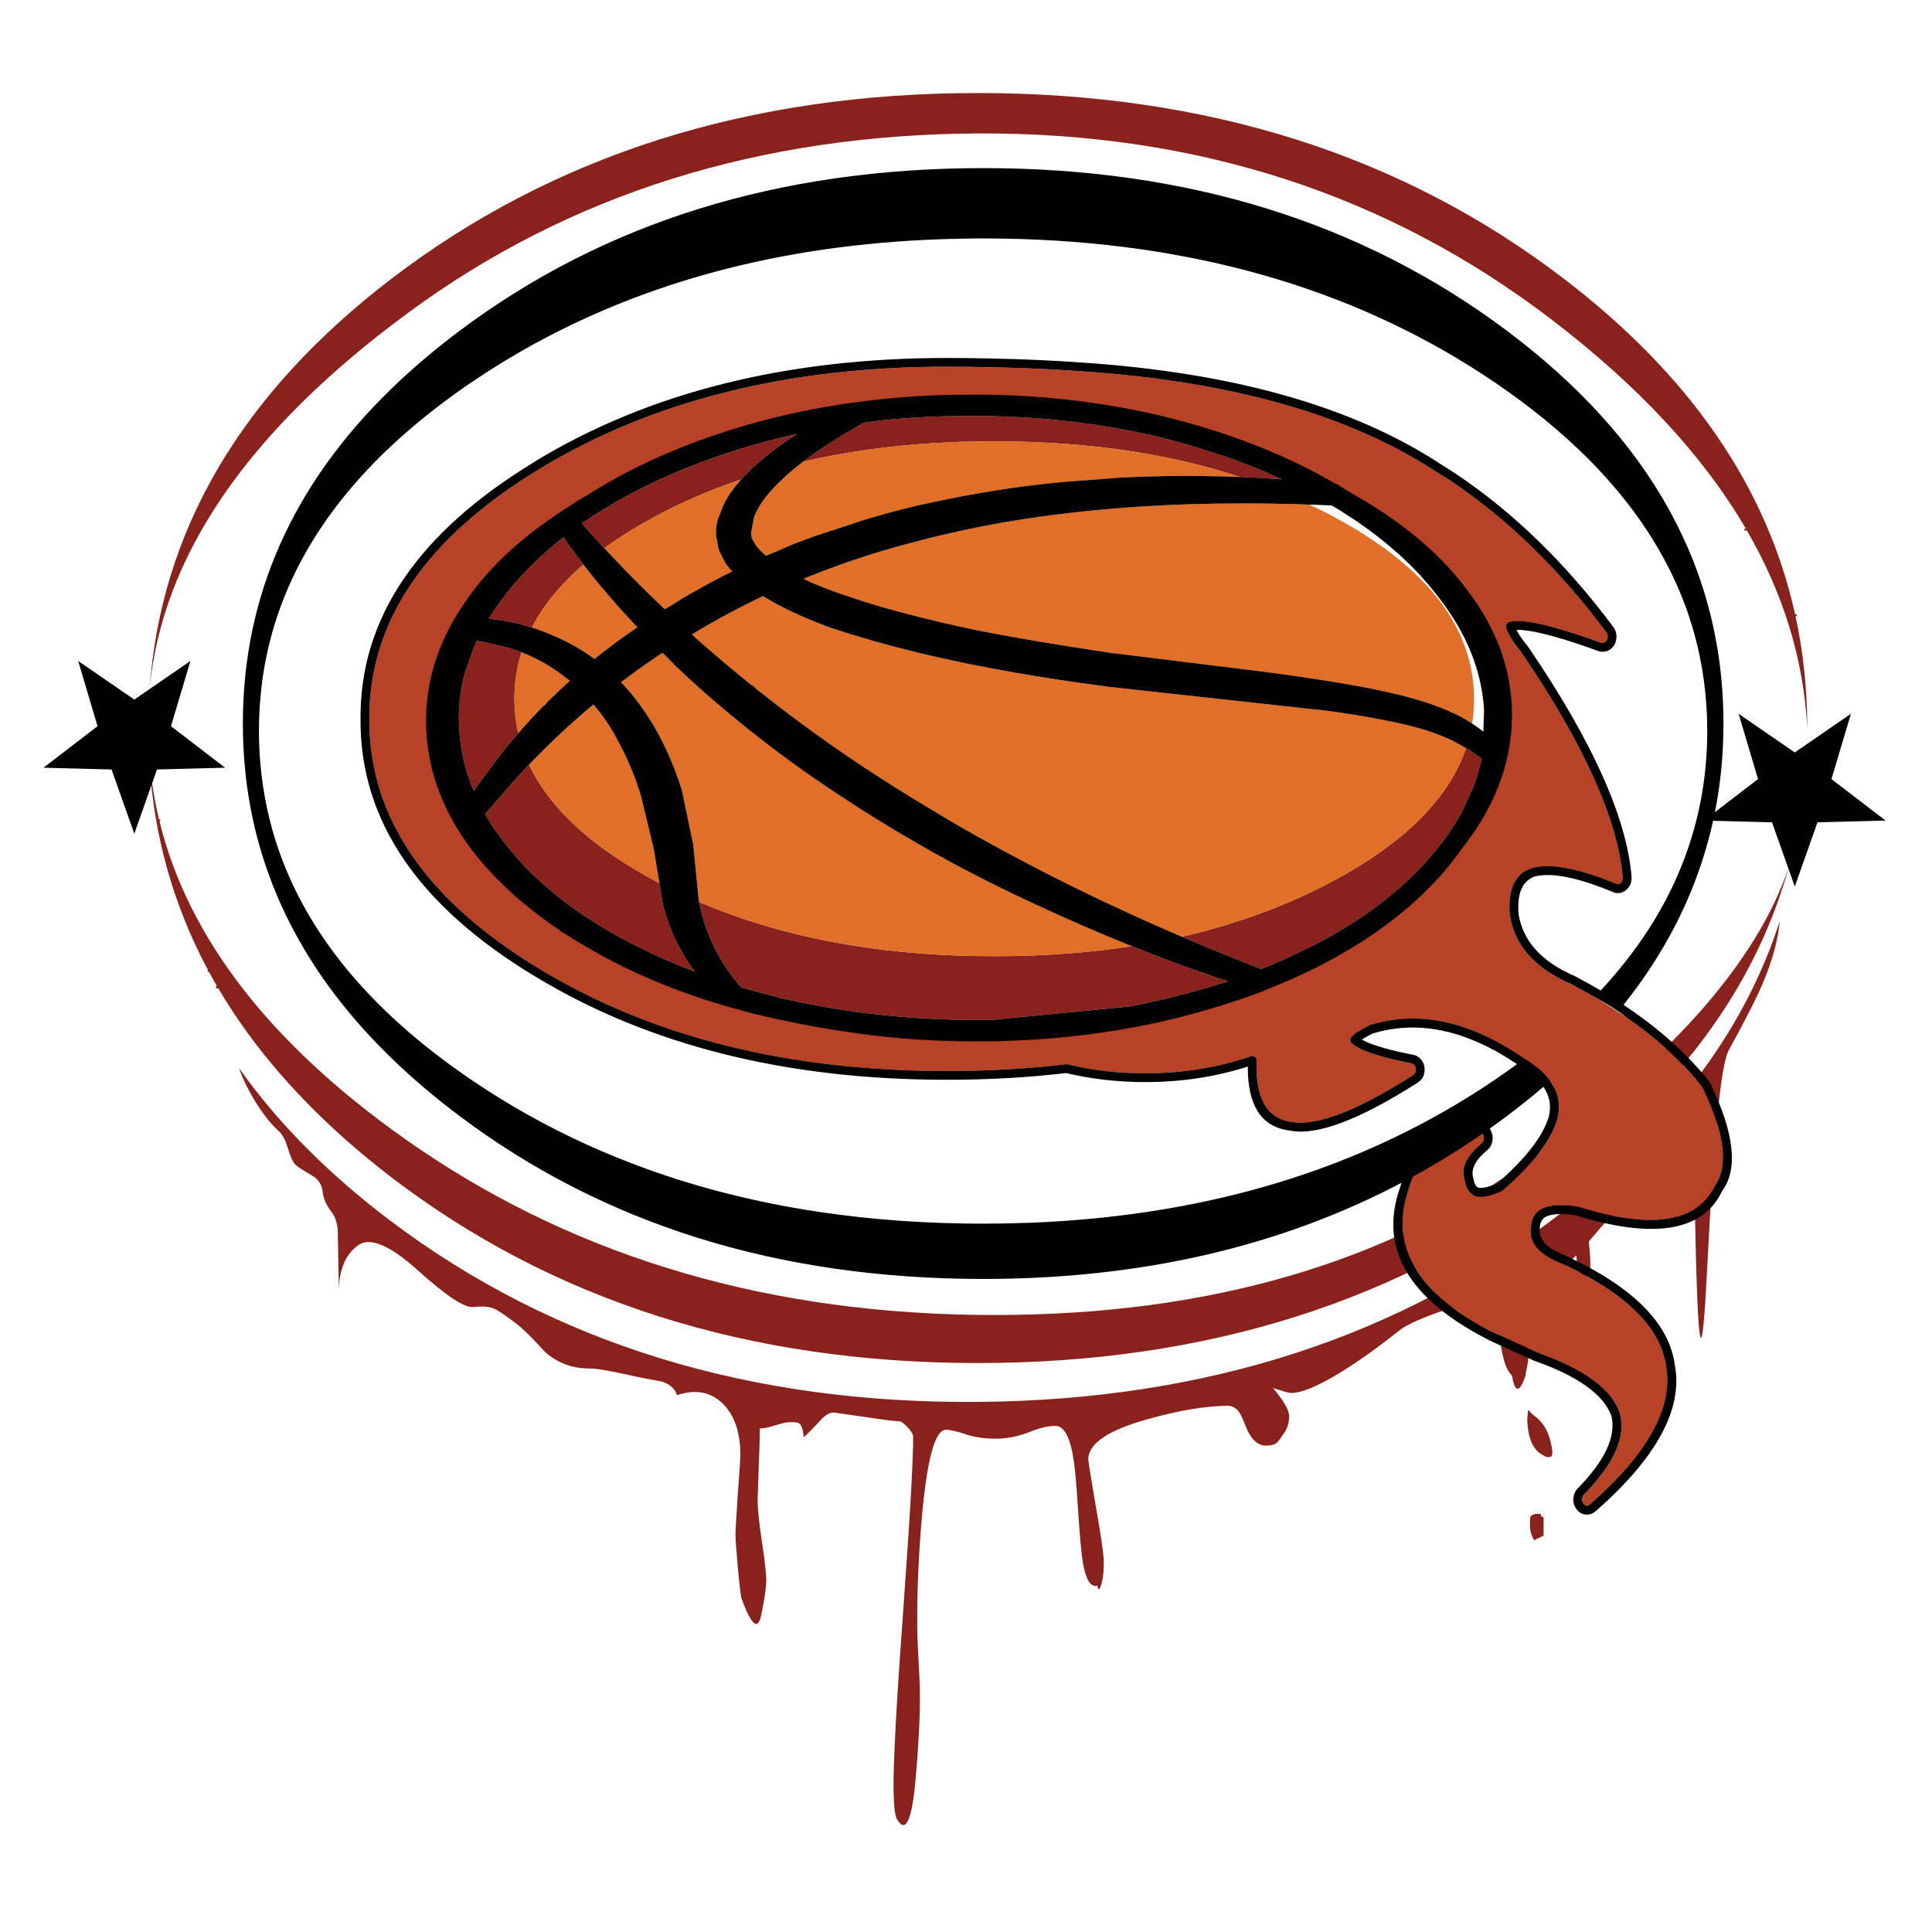<?xml version="1.0" encoding="utf-8"?>
<!-- Generator: Adobe Illustrator 16.0.0, SVG Export Plug-In . SVG Version: 6.00 Build 0)  -->
<!DOCTYPE svg PUBLIC "-//W3C//DTD SVG 1.1//EN" "http://www.w3.org/Graphics/SVG/1.1/DTD/svg11.dtd">
<svg version="1.1" id="Layer_1" xmlns="http://www.w3.org/2000/svg" xmlns:xlink="http://www.w3.org/1999/xlink" x="0px" y="0px"
	 width="400px" height="400px" viewBox="0 0 400 400" enable-background="new 0 0 400 400" xml:space="preserve">
<g>
	<path fill="#89211C" d="M361.45,109.446c-8.864-15.169-22.326-29.642-40.386-43.417c-33.838-25.815-73.373-38.616-118.606-38.404
		c-45.263,0.244-84.495,12.559-117.694,36.945c-33.229,24.356-51.159,50.369-53.788,78.037C33.332,109.773,50,81.489,80.98,57.756
		c33.549-25.663,74.034-38.495,121.456-38.495c47.436,0,87.905,12.832,121.408,38.495c26.041,19.932,41.977,43.068,47.806,69.41
		c0.023,0.001,0.051,0.005,0.079,0.012c0.214,0,0.313,0.068,0.297,0.205c-0.055,0.122-0.148,0.183-0.285,0.183
		c1.618,7.469,2.428,15.195,2.428,23.179c-0.73-14.174-4.904-27.825-12.523-40.956c-0.063,0.046-0.143,0.068-0.239,0.068
		c-0.197-0.03-0.296-0.114-0.296-0.251C361.139,109.473,361.252,109.42,361.45,109.446z M368.949,184.133
		c-7.31,22.32-22.344,42.18-45.104,59.577c-33.503,25.663-73.974,38.494-121.409,38.494c-47.42,0-87.906-12.831-121.455-38.494
		c-12.869-9.876-23.27-20.521-31.201-31.931c-1.636-2.357-3.167-4.747-4.592-7.168c-0.168,0.051-0.323,0.023-0.467-0.08
		c-0.106-0.168-0.076-0.288,0.091-0.364c-0.015-0.015,0.007-0.022,0.068-0.022c0.011-0.002,0.022-0.002,0.034,0
		c-0.561-0.961-1.104-1.927-1.629-2.895c-0.101-0.02-0.191-0.064-0.274-0.137c-0.073-0.1-0.046-0.178,0.08-0.24
		c-0.551-1.022-1.083-2.052-1.596-3.088l-0.08-0.022c-0.075-0.063-0.079-0.116-0.011-0.16c-6.459-13.11-9.988-27.143-10.587-42.095
		c0.295,4.781,0.994,9.484,2.097,14.107c0.112-0.004,0.203,0.034,0.273,0.114c0.059,0.162,0.002,0.261-0.171,0.296
		c5.89,24.025,22.774,45.913,50.653,65.663c33.397,23.627,72.666,35.805,117.81,36.533c45.127,0.729,82.854-9.488,113.182-30.654
		c30.342-21.166,48.933-41.904,55.77-62.219C369.975,180.958,369.48,182.553,368.949,184.133z M368.471,190.72
		c-0.319,3.677-1.414,7.787-3.282,12.33c-1.291,3.146-3.716,7.939-7.271,14.382c-1.626,2.963-3.115,18.027-4.467,45.195
		c-1.354,27.197-2.303,15.771-2.851-34.277c-1.063,11.531-2.917,17.305-5.561,17.32c-2.629,0.016-3.951-0.57-3.966-1.755
		c-4.059,4.133-7.05,7.285-8.979,9.458c-1.282,1.498-2.335,2.718-3.157,3.658c0.288,2.457,0.385,4.474,0.285,6.051
		c-1.186,2.232-2.006,2.173-2.462-0.182c-0.176-0.916-0.315-1.918-0.422-3.01c-0.938,0.955-1.83,1.791-2.678,2.508
		c-1.475,1.215-2.902,2.09-4.285,2.621c-1.291,0.364-2.149,0.614-2.574,0.752c-0.639,0.229-1.063,0.668-1.276,1.321
		c-0.229,0.761-0.334,2.195-0.318,4.308c0.016,0.533,0.22,2.127,0.615,4.787c0.395,2.644,0.592,4.23,0.592,4.764
		c0,0.563-0.082,1.244-0.25,2.051c-0.197,0.79-0.297,1.383-0.297,1.777c-1.275,3.662-2.218,3.67-2.825,0.023
		c-1.413-1.354-2.279-4.445-2.599-9.277c-0.167-2.369-0.373-4.057-0.615-5.06c-0.38-1.641-1.049-2.796-2.006-3.465
		c-1.2,1.292-4.08,2.697-8.639,4.218c-4.802,1.625-7.945,3.03-9.436,4.217c-4.893,3.89-9.291,6.987-13.196,9.299
		c-4.147,2.431-7.188,3.654-9.116,3.669c-0.472,0-1.322-0.205-2.553-0.615c-0.518-0.167-0.957-0.304-1.322-0.41
		c2.219,2.613,3.336,4.565,3.352,5.856c-0.016,1.262-0.342,2.379-0.98,3.352c-0.652,0.987-1.154,1.671-1.504,2.051
		c-0.41,0.426-1.17,0.646-2.279,0.661c-1.776,0.03-3.205-1.337-4.285-4.103c-0.545-1.43-0.985-2.37-1.32-2.826
		c-0.623-0.881-1.421-1.322-2.395-1.322c-4.558,0.047-10.02,0.958-16.387,2.735c-8.311,2.294-12.459,5.083-12.443,8.364
		c0.016,0.502,0.509,3.594,1.48,9.275c1.004,5.652,1.573,9.428,1.71,11.327c0.091,1.854-0.054,3.532-0.433,5.037
		c-0.396,1.474-0.684,1.647-0.867,0.522c-1.352,0.365-2.34-1.139-2.963-4.512c-0.334-1.869-0.691-5.697-1.07-11.486
		c-0.318-5.563-0.715-9.475-1.186-11.737c-0.744-3.586-1.914-5.371-3.51-5.356c-1.521,0-3.365,0.448-5.539,1.346
		c-2.232,0.852-4.443,1.283-6.631,1.299c-2.416,0.016-4.521-0.281-6.313-0.889c-1.854-0.639-3.244-0.957-4.171-0.957
		c-2.234,0.045-3.882,6.023-4.946,17.937c-0.699,7.946-1.025,15.506-0.98,22.679c0.015,2.035,0.167,5.59,0.456,10.665
		c0.273,4.695,0.023,11.578-0.752,20.649c-0.775,9.01-2.097,11.874-3.965,8.592c-0.396-0.836-0.608-2.963-0.639-6.382
		c-0.045-5.667,0.631-18.027,2.029-37.081c1.382-19.068,2.059-30.958,2.028-35.668c0-0.456-0.388-1.096-1.163-1.915
		c-0.759-0.82-1.329-1.229-1.709-1.229c-0.79,0-3.274-0.313-7.453-0.936c-4.042-0.592-6.093-0.889-6.153-0.889
		c-0.791,0.015-1.618,0.471-2.484,1.367c-1.717,1.869-2.956,3.131-3.715,3.783c-0.076-1.626-0.433-2.621-1.071-2.986
		c-0.228-0.121-0.919-0.166-2.074-0.137c-0.395,0-1.284,0.205-2.667,0.616c-1.352,0.44-2.446,0.668-3.282,0.685
		c0.015,1.989-0.061,4.922-0.228,8.797c-0.137,3.89-0.205,5.955-0.205,6.199c0.015,1.7,0.312,4.498,0.889,8.387
		c0.593,3.921,0.896,6.588,0.912,8c0,1.428-0.349,3.837-1.048,7.225c-0.684,3.328-2.051,2.165-4.103-3.486
		c-0.259-1.429-0.532-3.858-0.821-7.293c-0.273-3.055-0.41-5.091-0.41-6.107c0-0.532,0.159-3.236,0.479-8.114
		c0.365-4.907,0.547-7.627,0.547-8.159c-0.03-4.74-1.269-8.296-3.715-10.666c-2.507-2.4-5.645-2.963-9.413-1.687
		c-0.411-1.337-1.459-2.279-3.146-2.826c-2.112-0.38-3.723-0.685-4.832-0.912c-1.808-0.41-3.396-0.752-4.763-1.024
		c-2.599-0.533-4.414-0.791-5.447-0.775c-3.479,0.016-6.519-1.116-9.117-3.395c-2.598-2.889-4.672-4.916-6.222-6.086
		c-2.172-1.627-3.616-2.591-4.33-2.896c-1.063-0.44-2.5-0.556-4.308-0.343c-1.808,0.214-5.629-2.31-11.464-7.565
		c-5.834-5.258-9.975-6.989-12.421-5.196c-2.461,1.762-3.783,4.726-3.966,8.889c-0.137-7.021-0.205-10.817-0.205-11.396
		c-0.03-1.898-0.494-3.41-1.39-4.535c-1.018-1.322-1.603-2.666-1.755-4.033c-0.137-1.489-0.859-2.605-2.165-3.352
		c-2.006-1.186-3.191-1.968-3.556-2.347c-0.471-0.532-0.98-1.688-1.527-3.466c-0.501-1.672-1.139-2.834-1.914-3.485
		c-1.687-1.521-3.389-3.716-5.105-6.587c-1.292-2.128-2.31-4.264-3.054-6.404c8.022,11.364,18.506,21.934,31.452,31.702
		c33.701,25.358,74.261,37.834,121.683,37.424c47.437-0.409,87.821-13.592,121.158-39.543c0.819-0.639,1.63-1.28,2.427-1.926
		c0.051-0.806,0.115-1.483,0.193-2.04c0.153,0.506,0.306,1.012,0.456,1.516C347.742,231.248,361.615,212.068,368.471,190.72z
		 M262.992,98.176c0.725,0.319,1.443,0.642,2.154,0.969c0.064,0.032,0.131,0.063,0.192,0.091c-1.085-0.079-2.168-0.151-3.248-0.216
		c-0.696-0.042-1.393-0.08-2.086-0.114c-0.063-0.004-0.129-0.009-0.192-0.012c-0.322-0.017-0.646-0.031-0.97-0.045h-0.012
		c-0.224-0.012-0.446-0.023-0.672-0.034c-0.115-0.006-0.229-0.01-0.343-0.012c-0.118-0.01-0.235-0.017-0.354-0.022
		c-0.059-0.002-0.115-0.006-0.171-0.012c-0.026,0.002-0.054,0.002-0.079,0l-0.468-0.012c-0.921-0.301-1.849-0.594-2.78-0.877
		c-2.412-0.729-4.869-1.397-7.373-2.006c-1.266-0.303-2.543-0.592-3.828-0.866c-0.555-0.119-1.108-0.236-1.664-0.354
		c-0.875-0.172-1.752-0.34-2.633-0.501c-2.672-0.487-5.396-0.913-8.171-1.276c-1.245-0.16-2.503-0.308-3.772-0.444
		c-0.366-0.039-0.734-0.077-1.104-0.114c-1.459-0.146-2.935-0.274-4.421-0.387c-4.904-0.373-9.954-0.559-15.146-0.559
		c-2.354,0-4.688,0.038-6.996,0.113c-0.266,0.006-0.532,0.014-0.798,0.023c-1.368,0.051-2.724,0.116-4.068,0.193
		c-9.801,0.573-19.042,1.869-27.725,3.886c2.466-1.875,5.338-3.797,8.615-5.766c0.659-0.397,1.335-0.796,2.028-1.196l0.695-0.399
		c0.14-0.08,0.28-0.159,0.422-0.239v-0.012c0.136-0.074,0.272-0.15,0.41-0.228l0.411-0.228c0.873-0.129,1.75-0.246,2.632-0.354
		c1.167-0.145,2.341-0.27,3.521-0.376c0.082-0.01,0.161-0.018,0.24-0.023c0.59-0.049,1.179-0.095,1.766-0.137l3.612-0.239
		c0.132-0.008,0.266-0.016,0.399-0.022l0.205-0.012c1.669-0.086,3.348-0.146,5.037-0.182c0.455-0.01,0.911-0.018,1.367-0.023
		c0.137,0,0.281,0,0.433,0c4.965-0.089,9.85,0.018,14.655,0.319c0.029-0.002,0.061-0.002,0.092,0c0.03,0.004,0.062,0.008,0.09,0.012
		c0.138,0.008,0.273,0.016,0.41,0.022c1.321,0.089,2.635,0.191,3.943,0.308h0.012l1.23,0.114c2.596,0.253,5.167,0.564,7.715,0.935
		c1.578,0.228,3.146,0.479,4.706,0.752c0.083,0.015,0.167,0.029,0.251,0.045c0.07,0.013,0.145,0.024,0.217,0.035
		c0.1,0.018,0.197,0.037,0.296,0.057c0.255,0.044,0.509,0.09,0.765,0.137c0.457,0.086,0.918,0.173,1.377,0.262
		c0.398,0.078,0.799,0.158,1.197,0.239h0.012c1.068,0.218,2.132,0.446,3.19,0.684c0.396,0.091,0.79,0.182,1.185,0.274
		c0.824,0.199,1.646,0.404,2.463,0.615c0.158,0.041,0.316,0.083,0.479,0.125c1.538,0.403,3.055,0.825,4.549,1.265l6.813,2.188
		c0.253,0.086,0.504,0.174,0.753,0.262l2.097,0.764c1.2,0.449,2.387,0.912,3.557,1.391c0.012,0.003,0.023,0.007,0.033,0.011
		c0.147,0.063,0.297,0.122,0.444,0.183l0.011,0.012c0.061,0.024,0.121,0.047,0.184,0.068h0.012c0.076,0.032,0.152,0.066,0.229,0.103
		c0.539,0.225,1.074,0.453,1.605,0.684C262.748,98.069,262.871,98.123,262.992,98.176z M305.521,161.593
		c-0.03,0.086-0.062,0.174-0.092,0.262c-0.147,0.424-0.305,0.85-0.468,1.276l-2.278,4.935c-0.063,0.111-0.123,0.222-0.183,0.33
		v0.012c-0.071,0.129-0.144,0.259-0.217,0.388l-0.673,1.162c-0.088,0.145-0.174,0.289-0.262,0.433v-0.022
		c-0.076,0.123-0.152,0.245-0.229,0.364c-0.632,1.001-1.3,1.985-2.005,2.952c-0.461,0.631-0.936,1.254-1.426,1.869
		c-0.49,0.619-1,1.234-1.526,1.846c-1,1.162-2.062,2.301-3.179,3.419l-1.551,1.504c-0.108,0.102-0.221,0.204-0.33,0.308
		c-0.012,0.006-0.022,0.014-0.035,0.023l-1.139,1.025c-0.166,0.15-0.334,0.298-0.502,0.444l-2.232,1.857
		c-0.135,0.109-0.271,0.22-0.41,0.331v-0.012c-0.114,0.09-0.229,0.182-0.342,0.273c-0.006,0.006-0.01,0.014-0.012,0.022
		c-0.193,0.149-0.388,0.298-0.582,0.444l-0.99,0.741c-0.323,0.24-0.649,0.479-0.98,0.718c-0.623,0.449-1.257,0.894-1.902,1.333
		l-0.957,0.639c-0.16,0.105-0.319,0.212-0.479,0.318l-2.427,1.516c-1.895,1.144-3.848,2.238-5.858,3.282l-6.653,3.18
		c-1.002,0.44-2.017,0.87-3.043,1.287c-0.166,0.067-0.332,0.136-0.502,0.205c-0.316,0.125-0.636,0.25-0.957,0.377
		c-1.146-0.449-2.285-0.897-3.418-1.346c-0.791-0.315-1.578-0.63-2.359-0.945c-1.309-0.527-2.606-1.056-3.896-1.584
		c-0.839-0.346-1.674-0.69-2.508-1.037c-1.328-0.554-2.646-1.108-3.954-1.664c-0.099-0.041-0.196-0.083-0.296-0.125
		c0.227-0.052,0.45-0.105,0.672-0.159c0.415-0.098,0.829-0.196,1.242-0.297c1.413-0.344,2.811-0.708,4.193-1.094
		c0.781-0.216,1.556-0.436,2.324-0.661c0.387-0.114,0.771-0.232,1.151-0.354c1.649-0.502,3.274-1.033,4.877-1.595
		c0.179-0.063,0.354-0.123,0.535-0.183c1.03-0.369,2.053-0.749,3.065-1.14c1.219-0.468,2.424-0.953,3.611-1.458
		c0.529-0.221,1.053-0.444,1.573-0.673c0.623-0.272,1.241-0.55,1.856-0.832c0.975-0.447,1.938-0.907,2.896-1.379
		c1.147-0.567,2.284-1.151,3.407-1.755c1.076-0.576,2.119-1.157,3.134-1.743c0.89-0.517,1.756-1.037,2.599-1.562
		c0.131-0.08,0.26-0.159,0.387-0.239c0.486-0.312,0.965-0.623,1.437-0.935c10.369-6.825,17.006-14.487,19.908-22.985
		c0.289,0.177,0.582,0.359,0.878,0.548c0.318,0.205,0.643,0.418,0.969,0.638c0.455,0.305,0.919,0.624,1.391,0.957
		c-0.236,1.12-0.525,2.237-0.865,3.351c-0.016,0.053-0.031,0.105-0.047,0.159C305.752,160.893,305.639,161.242,305.521,161.593z
		 M228.828,196.646c0.729-0.086,1.453-0.177,2.176-0.273c1.113-0.149,2.219-0.309,3.316-0.479c0.965,0.386,1.93,0.766,2.895,1.14
		c0.193,0.075,0.387,0.151,0.582,0.228c1.055,0.408,2.109,0.811,3.168,1.208c2.027,0.765,4.061,1.51,6.096,2.233
		c1.418,0.506,2.84,0.999,4.262,1.48c0.365,0.127,0.729,0.252,1.096,0.377c0.6,0.203,1.2,0.404,1.8,0.604l-0.422,0.137
		c-0.058,0.02-0.114,0.039-0.17,0.057l0.022-0.01c-0.086,0.026-0.17,0.053-0.252,0.078l-1.287,0.41
		c-0.375,0.114-0.752,0.229-1.129,0.342l-3.815,1.096c-0.063,0.014-0.123,0.028-0.185,0.045c-0.113,0.031-0.229,0.062-0.342,0.092
		c-0.412,0.111-0.826,0.222-1.242,0.33c-1.049,0.283-2.108,0.558-3.179,0.82l-0.673,0.159c-0.035,0.007-0.068,0.015-0.102,0.022
		c-1.316,0.316-2.643,0.615-3.979,0.9c-0.159,0.033-0.319,0.067-0.479,0.103c-0.522,0.108-1.047,0.215-1.571,0.319
		c-0.149,0.028-0.297,0.06-0.443,0.09c-0.088,0.018-0.176,0.033-0.263,0.047c-0.188,0.035-0.372,0.068-0.559,0.104
		c-0.168,0.03-0.336,0.062-0.502,0.09l-28.547,2.781c-0.255,0.004-0.509,0.008-0.764,0.012h-0.17
		c-1.484,0.011-2.963,0.006-4.433-0.012c-0.559-0.011-1.117-0.021-1.675-0.035c-1.489-0.045-2.986-0.104-4.49-0.182
		c-3.477-0.152-6.941-0.407-10.393-0.764c-1.187-0.12-2.372-0.254-3.555-0.399c-5.673-0.704-11.31-1.685-16.912-2.938l-0.421-0.104
		c-0.097-0.023-0.192-0.046-0.285-0.068c-0.39-0.014-0.735-0.102-1.037-0.262h-0.023c-0.163-0.041-0.326-0.083-0.49-0.126
		c-2.365-0.595-4.698-1.222-6.997-1.88c-0.983-1.116-1.891-2.271-2.724-3.465c-0.571-0.816-1.106-1.652-1.607-2.507
		c-0.08-0.139-0.16-0.279-0.239-0.422c-0.088-0.155-0.175-0.311-0.262-0.467c-0.48-0.886-0.925-1.789-1.333-2.712
		c-1.137-2.561-1.984-5.266-2.541-8.114c12.434,5.327,26.329,8.761,41.685,10.302c0.813,0.081,1.63,0.157,2.45,0.228
		c3.004,0.263,6.062,0.452,9.173,0.57c2.568,0.091,5.166,0.137,7.794,0.137C213.854,197.968,221.514,197.526,228.828,196.646z
		 M160.75,92.763c-0.162,0.212-0.39,0.383-0.684,0.513c-0.079,0.061-0.158,0.121-0.239,0.183l-3.02,2.507
		c-0.046,0.043-0.092,0.085-0.137,0.126h0.023c-1.215,1.063-2.294,2.119-3.236,3.168c-1.836,0.62-3.644,1.277-5.424,1.972
		c-0.594,0.235-1.187,0.475-1.778,0.718c-0.417,0.168-0.831,0.339-1.242,0.513c-1.166,0.494-2.321,1.003-3.465,1.526
		c-0.729,0.341-1.455,0.687-2.176,1.038c-1.277,0.624-2.538,1.271-3.783,1.937c-0.181,0.098-0.359,0.196-0.536,0.296
		c-0.787,0.431-1.559,0.864-2.313,1.3c-0.917,0.531-1.81,1.066-2.678,1.606c-0.952,0.592-1.875,1.188-2.77,1.789
		c-0.75,0.506-1.479,1.016-2.188,1.527c-0.154-0.163-0.31-0.327-0.467-0.49c-0.647-0.692-1.289-1.391-1.926-2.097
		c-0.582-0.641-1.159-1.286-1.732-1.938c-0.167-0.194-0.334-0.388-0.501-0.581c0.031-0.021,0.061-0.044,0.091-0.068l0.319-0.217
		c0.111-0.071,0.221-0.144,0.331-0.216c0.01-0.007,0.021-0.015,0.034-0.023l1.071-0.718c0.1-0.065,0.199-0.13,0.296-0.193h-0.022
		c0.284-0.186,0.569-0.367,0.854-0.547c0.044-0.028,0.089-0.055,0.137-0.08c0.775-0.492,1.562-0.975,2.359-1.447
		c0.479-0.287,0.962-0.572,1.447-0.854l2.917-1.618c1.858-0.999,3.769-1.956,5.732-2.872l2.085-0.946
		c0.214-0.094,0.431-0.188,0.649-0.284c0.827-0.36,1.663-0.714,2.507-1.06c1.294-0.533,2.609-1.05,3.943-1.55
		c0.102-0.038,0.204-0.076,0.308-0.114l3.532-1.254c0.066-0.023,0.13-0.046,0.194-0.068c0.875-0.299,1.761-0.592,2.655-0.877
		c1.277-0.41,2.572-0.805,3.886-1.186c0.093-0.028,0.188-0.055,0.285-0.079l0.216-0.068c0.08-0.022,0.16-0.045,0.24-0.069
		l3.43-0.911c0.076-0.019,0.152-0.037,0.228-0.058h0.012c1.582-0.395,3.173-0.771,4.774-1.127
		C163.485,90.821,162.072,91.786,160.75,92.763z M113.105,114.198c1.141-1.003,2.33-1.987,3.567-2.951
		c0.488,0.703,0.985,1.405,1.493,2.108c0.117,0.163,0.235,0.326,0.354,0.489c0.673,0.927,1.364,1.854,2.074,2.78
		c0.067,0.092,0.135,0.183,0.205,0.274c-0.464,0.399-0.917,0.802-1.356,1.208c-1.075,0.982-2.082,1.981-3.02,2.996
		c-0.36,0.385-0.71,0.772-1.048,1.163c-0.751,0.864-1.454,1.738-2.108,2.621c-0.59,0.802-1.141,1.61-1.652,2.427
		c-0.507,0.81-0.975,1.626-1.402,2.45c-0.028,0.05-0.054,0.099-0.08,0.148c-0.442-0.14-0.887-0.272-1.333-0.399
		c-1.568-0.438-3.175-0.791-4.821-1.06c-0.907-0.147-1.826-0.269-2.757-0.364l0.228-0.365c0.072-0.115,0.144-0.229,0.216-0.342
		c0.064-0.101,0.129-0.199,0.194-0.296c0.208-0.324,0.42-0.646,0.638-0.969c0.024-0.036,0.047-0.074,0.068-0.114
		c0.351-0.511,0.712-1.02,1.083-1.526c0.034-0.048,0.068-0.093,0.103-0.137l0.729-0.98c0.042-0.054,0.084-0.106,0.125-0.159
		c0.074-0.1,0.15-0.198,0.228-0.297c0.094-0.123,0.189-0.244,0.285-0.364c0.802-1.009,1.645-2,2.53-2.975
		c0.253-0.279,0.507-0.557,0.764-0.832c0.042-0.047,0.084-0.093,0.125-0.137c0.308-0.324,0.619-0.647,0.935-0.968
		c0.477-0.483,0.962-0.962,1.459-1.437c0.174-0.166,0.348-0.333,0.524-0.501C111.993,115.19,112.543,114.692,113.105,114.198z
		 M105.447,134.175c0.548,0.165,1.088,0.34,1.618,0.524v0.012c0.156,0.052,0.312,0.105,0.467,0.159
		c0.152,0.057,0.304,0.113,0.456,0.171c-0.212,0.67-0.402,1.346-0.57,2.028c-0.209,0.854-0.384,1.716-0.524,2.587
		c-0.13,0.827-0.229,1.663-0.296,2.507c-0.038,0.509-0.064,1.021-0.08,1.538c-0.007,0.28-0.01,0.562-0.012,0.844
		c0,0.047,0,0.092,0,0.137c0,1.039,0.049,2.068,0.148,3.088c0.008,0.074,0.015,0.146,0.022,0.217
		c0.11,1.078,0.277,2.146,0.501,3.202c0.038,0.203,0.08,0.404,0.125,0.604c-0.385,0.439-0.765,0.88-1.14,1.322l-1.892,2.279
		c-0.157,0.193-0.313,0.388-0.467,0.581l-4.763,6.404c-0.085,0.116-0.169,0.234-0.251,0.354c-0.235,0.343-0.467,0.685-0.695,1.025
		c-0.417-0.962-0.789-1.93-1.117-2.906c-0.26-0.769-0.496-1.543-0.706-2.324c-0.054-0.207-0.107-0.416-0.16-0.627
		c-0.071-0.295-0.139-0.591-0.205-0.889c-0.128-0.583-0.242-1.168-0.342-1.755c-0.154-0.93-0.272-1.864-0.353-2.804
		c-0.012-0.139-0.024-0.274-0.034-0.41c-0.005-0.013-0.009-0.028-0.012-0.045c-0.007-0.055-0.011-0.107-0.011-0.16
		c0-0.019,0-0.037,0-0.057c-0.004-0.065-0.008-0.13-0.011-0.194c-0.013-0.197-0.025-0.396-0.034-0.592l-0.023-0.023
		c-0.003-0.043-0.006-0.085-0.011-0.125c-0.021-0.353-0.036-0.702-0.045-1.049c-0.013-0.332-0.021-0.662-0.023-0.991
		c0-0.023,0-0.046,0-0.068c-0.002-0.271-0.002-0.541,0-0.809c0.005-0.271,0.013-0.541,0.023-0.81c0.018-0.45,0.045-0.898,0.08-1.345
		c0.017-0.203,0.036-0.404,0.057-0.604l0.069-0.604c0.121-1.063,0.292-2.124,0.513-3.18c0.008-0.038,0.016-0.076,0.023-0.113
		l0.285-1.254c0.067-0.253,0.135-0.508,0.205-0.764l1.857-5.253c0.019-0.044,0.038-0.09,0.057-0.137l0.41-0.912
		c0.042-0.087,0.084-0.175,0.125-0.262c0.728,0.106,1.446,0.228,2.154,0.365l4.296,1.036c0.091,0.025,0.182,0.052,0.274,0.08h0.012
		V134.175z M109.538,158.311c3.724,7.9,10.876,15.042,21.458,21.424c0.548,0.333,1.106,0.663,1.675,0.992
		c0.258,0.149,0.516,0.298,0.775,0.443c0.7,0.4,1.414,0.795,2.143,1.186c0.102,0.054,0.204,0.106,0.308,0.16
		c0.21,0.113,0.419,0.228,0.626,0.342l0.729,4.489c0.015,0.076,0.038,0.16,0.068,0.251c0.909,3.459,2.227,6.677,3.955,9.652
		c0.243,0.42,0.494,0.834,0.751,1.242c0.408,0.643,0.833,1.272,1.277,1.892c0.023,0.03,0.046,0.061,0.068,0.091
		c0.17,0.229,0.341,0.457,0.513,0.684c-0.161-0.062-0.321-0.121-0.479-0.183c-5.582-2.13-10.847-4.568-15.794-7.315h0.022
		c-0.093-0.053-0.188-0.105-0.285-0.16c-0.078-0.044-0.158-0.089-0.239-0.137c-0.088-0.049-0.175-0.099-0.262-0.147
		c-0.082-0.047-0.162-0.093-0.239-0.137c-0.068-0.039-0.136-0.077-0.205-0.114c-0.078-0.045-0.158-0.09-0.239-0.137
		c-0.066-0.038-0.13-0.076-0.194-0.113c-0.07-0.041-0.138-0.083-0.205-0.126c-0.073-0.042-0.145-0.084-0.216-0.125
		c-0.08-0.048-0.16-0.093-0.24-0.138c-0.072-0.042-0.144-0.084-0.216-0.125c-3.625-2.163-6.938-4.454-9.937-6.871
		c-0.094-0.081-0.189-0.161-0.285-0.24c-0.076-0.062-0.152-0.122-0.228-0.182c-1.146-0.939-2.244-1.896-3.293-2.871
		c-0.246-0.232-0.488-0.465-0.729-0.695c-0.75-0.72-1.476-1.449-2.177-2.188c-0.202-0.215-0.403-0.431-0.604-0.649
		c-0.427-0.469-0.845-0.939-1.253-1.413c-0.704-0.816-1.379-1.645-2.029-2.484c-0.132-0.175-0.265-0.349-0.399-0.524
		c-0.059-0.083-0.12-0.166-0.182-0.25c-0.015,0-0.022-0.008-0.022-0.023c-0.077-0.098-0.153-0.196-0.228-0.296
		c-0.389-0.501-0.762-1.006-1.117-1.516c-0.125-0.17-0.247-0.341-0.365-0.513h0.011c-0.114-0.168-0.224-0.335-0.331-0.502h-0.011
		c-0.111-0.171-0.222-0.342-0.331-0.513c-0.323-0.52-0.631-1.04-0.923-1.562c-0.036-0.062-0.07-0.122-0.103-0.182
		c-0.039-0.068-0.077-0.137-0.114-0.205c0.117-0.142,0.234-0.282,0.354-0.422c0.034-0.041,0.069-0.083,0.103-0.125l6.667-7.578
		C108.219,159.694,108.876,158.999,109.538,158.311z M319.583,314.111v3.83l-1.983,0.957c-0.455-0.942-0.707-1.627-0.752-2.051
		c-0.061-0.274-0.092-0.867-0.092-1.779c0-0.409,0.047-0.781,0.137-1.116c0.457-0.472,1.163-0.63,2.12-0.479
		C319.013,313.898,319.203,314.111,319.583,314.111z M316.393,291.867c0.41,0.518,0.927,1.011,1.55,1.48
		c1.475,1.141,2.483,2.773,3.03,4.9c0.547,2.128,0.556,3.26,0.023,3.396c-0.517,0.105-0.988,0.006-1.413-0.297
		c-2.188-1.049-3.313-3.594-3.374-7.636C316.271,293.061,316.332,292.445,316.393,291.867z"/>
	<path fill="#B74226" d="M331.525,133.081l0.045,0.022c-7.277-2.659-12.648-4.147-16.113-4.467
		c-1.352-0.122-2.377-0.054-3.076,0.205c-0.229,0.076-0.396,0.228-0.502,0.456c-0.121,0.228-0.145,0.456-0.068,0.684
		c0.122,0.41,0.351,0.919,0.685,1.526c0.016,0.062,0.039,0.122,0.067,0.183c0.503,0.882,1.23,1.907,2.188,3.077
		c0,0.015,0.008,0.03,0.022,0.045c0,0.016,0.008,0.03,0.022,0.046c0.045,0.046,0.099,0.106,0.159,0.183
		c12.991,19.114,19.995,34.665,21.014,46.654c0.016,0.301-0.038,0.582-0.159,0.843c-0.151,0.228-0.342,0.396-0.569,0.501h-0.023
		c-0.182,0.061-0.363,0.054-0.547-0.022c-8.082-3.343-14.001-4.406-17.754-3.19c-0.015,0-0.03,0.007-0.045,0.022
		c-3.298,1.186-4.727,4.392-4.285,9.618c0,0.015,0.008,0.03,0.023,0.045c0.926,6.154,5.035,10.849,12.328,14.085
		c0.047,0.016,0.085,0.029,0.114,0.045c11.821,6.17,20.961,13.317,27.418,21.446c0.045,0.076,0.091,0.168,0.138,0.274
		c4.467,9.359,5.278,16.09,2.438,20.191c-0.03,0.047-0.061,0.092-0.091,0.137c-3.176,6.429-10.575,8.356-22.199,5.789
		c-0.045,0-0.083,0-0.113,0h-0.022c-0.017-0.015-0.03-0.021-0.045-0.021c-1.793-0.41-3.692-0.936-5.698-1.572
		c-0.03-0.016-0.068-0.023-0.114-0.023c-3.235-0.563-5.713-0.439-7.43,0.365h-0.022c-1.488,0.685-2.271,1.998-2.348,3.942
		c-0.015,0.046-0.022,0.083-0.022,0.114c-0.243,2.72,1.269,4.877,4.535,6.473c0.017,0.016,0.038,0.03,0.068,0.047
		c14.42,6.305,22.229,13.703,23.43,22.197c-0.016,0.016-0.016,0.03,0,0.046c1.383,8.433-3.799,17.837-15.545,28.216
		c-0.029,0.03-0.061,0.062-0.09,0.092c-0.076,0.045-0.145,0.09-0.205,0.137c-0.014,0.014-0.029,0.031-0.047,0.057
		c-0.188,0.145-0.394,0.217-0.615,0.217c-0.258-0.061-0.463-0.197-0.615-0.41l-0.021-0.022c-0.213-0.288-0.304-0.601-0.273-0.935
		c0.03-0.379,0.159-0.698,0.389-0.957c6.274-6.428,8.752-12.025,7.43-16.797c-0.015-0.017-0.023-0.039-0.023-0.068
		c-1.625-4.893-7.238-9.049-16.842-12.467l-0.022-0.022c-0.045-0.017-0.09-0.03-0.138-0.046l-9.344-4.239
		c-0.016-0.016-0.038-0.022-0.067-0.022c-15.454-7.9-21.251-17.633-17.392-29.195c0-0.029,0.008-0.053,0.023-0.068
		c1.777-6.761,6.617-10.811,14.518-12.146c0.197-0.03,0.388,0.016,0.57,0.137h0.022c0.212,0.137,0.356,0.334,0.434,0.594
		l0.021,0.021c0.093,0.289,0.101,0.593,0.023,0.912v0.021c-0.062,0.26-0.19,0.473-0.388,0.639c-3.086,2.537-4.285,5.007-3.603,7.408
		v-0.023c0.03,0.137,0.069,0.281,0.114,0.434c0.273,1.61,0.949,2.645,2.027,3.1c0.062,0.016,0.123,0.031,0.184,0.046
		c1.322,0.35,3.115,0,5.379-1.048c0.075-0.047,0.151-0.1,0.229-0.159c6.396-5.562,10.188-10.53,11.371-14.906
		c0-0.015,0-0.03,0-0.045c0.959-3.966-0.446-7.431-4.216-10.394c-0.046-0.047-0.091-0.092-0.137-0.138
		c-12.063-9.102-23.444-12.049-34.142-8.843c-0.273,0.016-0.479,0.1-0.615,0.251c-1.717,0.806-2.902,1.58-3.555,2.324
		c-0.185,0.183-0.267,0.403-0.252,0.661c0.016,0.242,0.115,0.455,0.297,0.639c1.52,1.458,5.66,2.85,12.42,4.17h-0.021
		c0.197,0.063,0.389,0.184,0.57,0.365c0.15,0.182,0.25,0.41,0.296,0.684c0.03,0.289,0,0.577-0.091,0.866l0.021-0.092
		c-0.121,0.259-0.287,0.464-0.5,0.616h0.021c-11.549,7.354-19.928,10.582-25.141,9.686c-0.028-0.015-0.053-0.015-0.066,0
		c-5.105-0.744-7.499-4.977-7.18-12.693c0.016-0.213-0.039-0.402-0.16-0.57c-0.121-0.167-0.272-0.28-0.455-0.342
		c-0.197-0.045-0.396-0.045-0.594,0c-6.838,2.354-14.123,3.533-21.856,3.533c-5.621,0-10.983-0.623-16.09-1.869
		c-0.121-0.03-0.229-0.03-0.319,0c-7.886,0.927-16.099,1.391-24.637,1.391c-32.941,0-61.035-7.027-84.282-21.082
		c-23.627-14.237-35.402-31.505-35.327-51.805c-0.076-20.238,11.7-37.507,35.327-51.805c0.046-0.03,0.099-0.068,0.16-0.114
		c23.217-14.009,51.258-21.014,84.123-21.014c3.146,0,6.245,0.038,9.298,0.114c6.307,0.122,12.406,0.396,18.303,0.82h0.022
		c31.057,2.066,55.587,8.995,73.593,20.786h0.023c1.002,0.623,2.012,1.261,3.029,1.914c11.821,7.932,22.571,18.4,32.25,31.406
		c0.167,0.229,0.251,0.494,0.251,0.798c0.016,0.304-0.046,0.585-0.183,0.844c-0.015,0-0.021,0.007-0.021,0.022
		c-0.138,0.197-0.306,0.35-0.503,0.456C331.928,133.142,331.723,133.142,331.525,133.081z M310.146,149.331
		c0-18.111-10.787-33.564-32.363-46.357c-17.792-10.56-38.615-16.759-62.471-18.598c-5.09-0.41-10.324-0.615-15.704-0.615
		c-30.525,0-56.575,6.404-78.151,19.213c-21.591,12.793-32.387,28.246-32.387,46.357s10.796,33.563,32.387,46.357
		c21.576,12.824,47.626,19.235,78.151,19.235c3.146,0,6.252-0.075,9.323-0.228c26.543-1.17,49.493-7.506,68.852-19.008
		C299.359,182.895,310.146,167.442,310.146,149.331z"/>
	<path fill="#E16F27" d="M262.57,104.262c0.283,0.003,0.568,0.006,0.854,0.011c1.02,0.019,2.044,0.041,3.077,0.068
		c0.202,0.005,0.403,0.009,0.604,0.012c0.418,0.013,0.836,0.023,1.254,0.034c0.084,0.005,0.168,0.009,0.25,0.012
		c0.845,0.023,1.69,0.05,2.541,0.079c0.211,0.101,0.42,0.203,0.627,0.308c0.604,0.29,1.203,0.586,1.801,0.889
		c0.514,0.257,1.025,0.519,1.539,0.787c0.318,0.164,0.637,0.331,0.957,0.501c1.076,0.578,2.125,1.163,3.145,1.755
		c0.559,0.325,1.109,0.651,1.653,0.98c1.118,0.681,2.196,1.372,3.235,2.074c0.875,0.581,1.723,1.169,2.541,1.766
		c0.733,0.535,1.444,1.075,2.131,1.618c1.01,0.796,1.971,1.601,2.885,2.416c0.063,0.054,0.123,0.106,0.182,0.159
		c0.66,0.594,1.299,1.193,1.914,1.801c0.092,0.091,0.182,0.182,0.273,0.273c0.322,0.327,0.639,0.653,0.945,0.98
		c0.158,0.167,0.313,0.334,0.469,0.501c0.953,1.044,1.838,2.104,2.654,3.18c0.44,0.583,0.862,1.172,1.266,1.767
		c0.376,0.555,0.732,1.113,1.07,1.675c2.293,3.802,3.756,7.786,4.388,11.954c0.093,0.618,0.165,1.24,0.216,1.869
		c0.043,0.447,0.073,0.896,0.092,1.344c0.031,0.535,0.047,1.07,0.047,1.607c0,0.228-0.005,0.455-0.013,0.684
		c-0.005,0.335-0.017,0.669-0.034,1.003c-0.041,0.885-0.115,1.762-0.228,2.632c-0.034,0.27-0.073,0.539-0.114,0.81
		c-0.57-0.378-1.13-0.724-1.675-1.037c-0.399-0.226-0.79-0.435-1.175-0.627c-0.729-0.364-1.496-0.722-2.301-1.07
		c-0.179-0.077-0.357-0.153-0.535-0.229c-2.967-1.229-6.512-2.323-10.633-3.282c-5.078-1.193-11.9-2.401-20.468-3.623
		c-1.09-0.155-2.211-0.312-3.36-0.468c-1.222-0.167-2.475-0.334-3.762-0.501c-0.449-0.057-0.9-0.113-1.355-0.171h-0.022
		c-0.466-0.057-0.933-0.113-1.401-0.171l-0.192-0.023h-0.022l-11.988-1.481c-4.59-0.565-9.178-1.131-13.767-1.697
		c-0.036-0.005-0.075-0.009-0.114-0.012l-0.388-0.046c-0.268-0.015-0.506-0.045-0.718-0.091l-0.467-0.057l0.066,0.022
		c-11.016-1.626-20.39-3.206-28.123-4.74c-1.475-0.319-2.917-0.623-4.331-0.912c-2.249-0.513-4.426-1.029-6.53-1.55h-0.011
		c-0.08-0.02-0.16-0.039-0.239-0.057c-0.557-0.143-1.107-0.283-1.652-0.422c-0.016-0.004-0.031-0.008-0.046-0.012
		c-5.042-1.258-9.623-2.591-13.743-4l-0.023-0.021c-3.54-1.14-6.692-2.37-9.458-3.692l1.733-0.706
		c2.147-0.861,4.331-1.682,6.552-2.462c0.391-0.138,0.782-0.274,1.173-0.41l0.365-0.125c0.12-0.042,0.241-0.083,0.365-0.126
		c0.122-0.041,0.244-0.083,0.364-0.125c3.81-1.279,7.723-2.445,11.738-3.498h0.022c3.084-0.836,6.215-1.604,9.39-2.303
		c7.17-1.595,14.631-2.849,22.381-3.76c0.19-0.023,0.382-0.046,0.568-0.068c0.172-0.021,0.342-0.039,0.514-0.058
		c0.562-0.065,1.123-0.13,1.688-0.193l2.792-0.296c0.269-0.027,0.538-0.054,0.81-0.08l2.871-0.262
		c0.09-0.008,0.182-0.016,0.273-0.023c0.553-0.047,1.107-0.093,1.664-0.137c0.229-0.021,0.456-0.039,0.684-0.057
		c1.332-0.103,2.674-0.197,4.022-0.285c6.922-0.435,14.099-0.647,21.526-0.638c0.934,0,1.871,0.004,2.813,0.011
		C261.299,104.245,261.934,104.253,262.57,104.262z M252.291,98.62c-1.292-0.032-2.58-0.055-3.861-0.068
		c-0.326-0.003-0.654-0.007-0.98-0.011c-1.624-0.012-3.243-0.007-4.854,0.011c-0.316,0.004-0.632,0.008-0.945,0.012
		c-1.34,0.02-2.678,0.05-4.012,0.091c-0.063,0.002-0.129,0.002-0.193,0l-0.559,0.023c-0.187,0.002-0.373,0.006-0.56,0.011
		c-0.179,0.009-0.356,0.017-0.535,0.023l-3.168,0.137c-0.185,0.006-0.365,0.014-0.547,0.022l-12.615,0.98
		c-7.081,0.684-14.215,1.725-21.401,3.122c-2.431,0.471-4.87,0.979-7.316,1.526c-0.015,0-0.03-0.007-0.045-0.022
		c-1.019,0.243-2.029,0.494-3.032,0.752h-0.022c-0.125,0.032-0.25,0.063-0.376,0.092c-0.293,0.075-0.586,0.15-0.877,0.228
		c-0.224,0.059-0.448,0.115-0.672,0.171c-0.106,0.028-0.213,0.055-0.319,0.08c-2.082,0.554-4.148,1.139-6.199,1.755l-10.484,3.441
		c-1.206,0.433-2.407,0.877-3.601,1.333l-0.923,0.354c-0.015,0.015-0.03,0.022-0.045,0.022l-5.539,2.371
		c-0.835-0.699-1.526-1.406-2.074-2.12l-0.49-0.82c-0.117-0.206-0.234-0.411-0.353-0.615l-0.205-1.071l0.639-3.419
		c0.63-1.592,1.617-3.19,2.963-4.798c0.033-0.04,0.067-0.082,0.102-0.125l0.684-0.774c0.15-0.163,0.302-0.326,0.456-0.49
		l0.649-0.649v-0.023c0.466-0.465,0.959-0.937,1.481-1.413c0.657-0.598,1.356-1.202,2.097-1.812
		c0.548-0.449,1.118-0.901,1.709-1.356c8.683-2.017,17.924-3.313,27.725-3.886c1.345-0.077,2.701-0.143,4.068-0.193
		c0.266-0.01,0.532-0.018,0.798-0.023c2.309-0.075,4.641-0.113,6.996-0.113c5.191,0,10.24,0.186,15.146,0.559
		c1.486,0.112,2.962,0.241,4.421,0.387c0.37,0.037,0.738,0.075,1.104,0.114c1.271,0.137,2.527,0.284,3.772,0.444
		c2.774,0.363,5.499,0.789,8.171,1.276c0.881,0.161,1.758,0.329,2.633,0.501c0.556,0.117,1.109,0.234,1.664,0.354
		c1.285,0.274,2.563,0.563,3.828,0.866c2.504,0.608,4.961,1.277,7.373,2.006c0.932,0.283,1.859,0.576,2.78,0.877
		c-0.925-0.036-1.849-0.066-2.769-0.091C253.414,98.648,252.852,98.634,252.291,98.62z M286.945,149.172
		c3.966,0.76,7.339,1.641,10.119,2.644c0.896,0.334,1.74,0.676,2.529,1.025h0.022c0.168,0.072,0.339,0.148,0.514,0.228
		c0.188,0.087,0.384,0.178,0.58,0.274l2.747,1.504c0.025,0.014,0.052,0.028,0.079,0.045c-2.902,8.498-9.539,16.16-19.908,22.985
		c-0.471,0.312-0.948,0.623-1.437,0.935c-0.127,0.08-0.256,0.159-0.387,0.239c-0.843,0.524-1.709,1.045-2.599,1.562
		c-1.015,0.586-2.058,1.167-3.134,1.743c-1.123,0.604-2.26,1.188-3.407,1.755c-0.956,0.472-1.921,0.932-2.896,1.379
		c-0.614,0.282-1.233,0.56-1.856,0.832c-0.521,0.229-1.044,0.452-1.573,0.673c-1.188,0.505-2.393,0.99-3.611,1.458
		c-1.014,0.391-2.035,0.771-3.065,1.14c-0.181,0.06-0.356,0.12-0.535,0.183c-1.603,0.562-3.228,1.093-4.877,1.595
		c-0.382,0.121-0.767,0.239-1.151,0.354c-0.77,0.226-1.543,0.445-2.324,0.661c-1.383,0.386-2.78,0.75-4.193,1.094
		c-0.413,0.101-0.827,0.199-1.242,0.297c-0.222,0.054-0.445,0.107-0.672,0.159c-2.679-1.15-5.311-2.305-7.896-3.464
		c-0.848-0.383-1.69-0.763-2.53-1.14c-0.115-0.06-0.233-0.117-0.353-0.171c-0.088-0.04-0.176-0.078-0.264-0.114
		c-1.262-0.583-2.512-1.164-3.748-1.743c-0.998-0.468-1.99-0.935-2.975-1.402c-3.06-1.461-6.049-2.931-8.969-4.41
		c-0.015-0.007-0.029-0.015-0.045-0.022c-1.363-0.694-2.72-1.394-4.07-2.097c-0.16-0.085-0.32-0.169-0.479-0.251l-0.216-0.114
		c-0.092-0.047-0.183-0.097-0.272-0.147c-0.742-0.387-1.479-0.775-2.211-1.162l-1.379-0.741c-0.052-0.027-0.102-0.054-0.148-0.08
		c-0.086-0.046-0.174-0.091-0.262-0.137c-1.291-0.692-2.57-1.388-3.84-2.085c-0.938-0.516-1.867-1.032-2.793-1.55
		c-0.568-0.319-1.134-0.638-1.699-0.957c-0.299-0.171-0.6-0.342-0.899-0.513c-0.521-0.301-1.042-0.601-1.562-0.901
		c-0.482-0.28-0.96-0.562-1.436-0.843c-1.516-0.893-3.012-1.789-4.49-2.689c-4.68-2.811-9.208-5.659-13.584-8.547
		c-4.453-2.963-8.81-6.021-13.07-9.174c-0.136-0.103-0.273-0.205-0.41-0.307c-0.112-0.082-0.222-0.166-0.331-0.251
		c-0.184-0.131-0.367-0.264-0.547-0.399c-2.612-1.955-5.188-3.945-7.726-5.971c-0.177-0.308-0.465-0.54-0.866-0.695
		c-3.633-2.921-7.189-5.914-10.667-8.979l-1.687-1.527c4.801-2.902,9.709-5.546,14.723-7.932l1.96,1.163
		c3.51,1.96,7.688,3.813,12.535,5.561h0.023c4.908,1.626,10.4,3.198,16.478,4.718c2.856,0.699,5.888,1.391,9.094,2.074
		c0.714,0.151,1.436,0.304,2.166,0.456c0.099,0.02,0.198,0.039,0.296,0.057c2.988,0.599,5.994,1.165,9.014,1.698
		c0.1,0.021,0.197,0.04,0.296,0.057c0.021,0.004,0.039,0.008,0.058,0.012c1.271,0.221,2.543,0.437,3.816,0.649
		c1.754,0.291,3.512,0.571,5.277,0.843c1.121,0.171,2.244,0.338,3.373,0.502l1.459,0.205c0.156,0.023,0.315,0.046,0.479,0.068
		c0.107,0.015,0.213,0.03,0.318,0.046l4.342,0.581c0.056,0.007,0.111,0.016,0.171,0.022l0.022,0.023
		c1.734,0.191,3.472,0.381,5.209,0.569c0.088,0.011,0.18,0.021,0.271,0.034l0.514,0.057c0.025,0.005,0.053,0.009,0.08,0.012
		l37.709,4.137l-0.023-0.046C278.193,147.584,282.873,148.336,286.945,149.172z M228.828,196.646
		c-7.314,0.881-14.975,1.322-22.975,1.322c-2.629,0-5.227-0.046-7.794-0.137c-3.112-0.118-6.169-0.308-9.173-0.57
		c-0.82-0.07-1.637-0.146-2.45-0.228c-15.356-1.541-29.251-4.975-41.685-10.302c-0.03-0.121-0.061-0.259-0.091-0.41l-1.117-11.259
		c0-0.106-0.008-0.205-0.023-0.296l-0.057-0.251v-0.012l-2.358-11.202c-0.016-0.075-0.046-0.151-0.091-0.228
		c-2.887-8.904-7.035-16.182-12.444-21.834c0.118-0.09,0.236-0.182,0.354-0.273c0.901-0.681,1.812-1.353,2.735-2.018
		c0.763-0.554,1.534-1.101,2.313-1.641c0.056-0.039,0.113-0.076,0.171-0.113c0.058-0.041,0.115-0.078,0.171-0.114
		c0.05-0.035,0.099-0.069,0.148-0.103l1.732-1.186c0.252-0.167,0.503-0.334,0.752-0.502c0.074-0.045,0.146-0.09,0.216-0.137
		l2.279,2.257l-0.023,0.022c1.077,1.047,2.212,2.118,3.407,3.214c0.935,0.857,1.908,1.731,2.917,2.621l0.707,0.627
		c0.026,0.021,0.053,0.045,0.08,0.068c1.021,0.889,2.077,1.792,3.168,2.712c1.795,1.514,3.687,3.067,5.675,4.661h0.022
		c5.607,4.482,11.548,8.789,17.823,12.923c5.591,3.737,11.38,7.315,17.367,10.734c1.265,0.736,2.542,1.455,3.829,2.153
		c0.123,0.064,0.245,0.13,0.365,0.194l1.15,0.649c0.134,0.071,0.267,0.144,0.399,0.217c0.04,0.021,0.078,0.044,0.114,0.068
		c0.357,0.188,0.714,0.379,1.071,0.569c0.109,0.062,0.219,0.123,0.33,0.183c0.072,0.036,0.144,0.075,0.217,0.113
		c5.242,2.796,10.628,5.47,16.159,8.023c6.654,3.114,13.355,6.024,20.103,8.729c-1.098,0.17-2.203,0.329-3.316,0.479
		C230.281,196.469,229.557,196.56,228.828,196.646z M150.62,103.02c-0.054,0.149-0.134,0.29-0.24,0.421
		c-0.265,0.478-0.5,0.952-0.706,1.425c-0.033,0.063-0.063,0.128-0.091,0.193l-1.003,2.599c-0.012,0.042-0.024,0.084-0.034,0.125
		c-0.219,0.884-0.322,1.746-0.308,2.587c0,0.035,0,0.069,0,0.103c0,0.152,0.007,0.289,0.023,0.41l0.433,2.438
		c0.046,0.244,0.114,0.479,0.205,0.707l1.117,2.211c0.03,0.091,0.076,0.183,0.137,0.273c0.046,0.076,0.099,0.159,0.16,0.251
		c0.063,0.087,0.127,0.175,0.194,0.262c0.13,0.175,0.267,0.35,0.41,0.524l0.673,0.764c-2.432,1.2-4.801,2.453-7.111,3.76
		c-1.109,0.608-2.203,1.231-3.282,1.869l-0.023,0.046l-3.533,2.165c-0.112-0.106-0.226-0.213-0.342-0.319
		c-3.606-3.428-7.157-6.999-10.655-10.712c-0.439-0.463-0.876-0.931-1.311-1.401c-0.077-0.078-0.152-0.158-0.228-0.239
		c0.709-0.512,1.438-1.021,2.188-1.527c0.895-0.601,1.817-1.197,2.77-1.789c0.868-0.54,1.761-1.075,2.678-1.606
		c0.754-0.436,1.526-0.869,2.313-1.3c0.177-0.1,0.355-0.198,0.536-0.296c1.245-0.666,2.506-1.313,3.783-1.937
		c0.722-0.352,1.447-0.697,2.176-1.038c1.144-0.523,2.299-1.032,3.465-1.526c0.411-0.174,0.825-0.345,1.242-0.513
		c0.591-0.243,1.184-0.482,1.778-0.718c1.78-0.694,3.588-1.352,5.424-1.972C152.309,100.519,151.363,101.772,150.62,103.02z
		 M127.247,124.705c0.244,0.282,0.491,0.563,0.741,0.844c0.498,0.558,1.003,1.116,1.516,1.675c0.803,0.881,1.624,1.763,2.461,2.644
		c-0.272,0.185-0.542,0.371-0.809,0.559c-0.979,0.672-1.939,1.352-2.883,2.04l-1.88,1.39c-0.206,0.156-0.411,0.313-0.615,0.467
		c-0.139,0.107-0.276,0.214-0.411,0.319l-0.41,0.319c-0.469,0.363-0.932,0.729-1.39,1.095c-0.041,0.033-0.083,0.067-0.125,0.103
		c-0.097,0.076-0.192,0.152-0.285,0.228c-0.021,0.017-0.04,0.031-0.057,0.045c-0.016-0.011-0.031-0.022-0.045-0.033
		c-0.033-0.024-0.067-0.047-0.103-0.069c-0.666-0.479-1.341-0.939-2.028-1.379c-0.099-0.066-0.197-0.131-0.296-0.193
		c-0.98-0.612-1.983-1.186-3.008-1.721c-0.105-0.054-0.211-0.107-0.319-0.159c-0.641-0.327-1.291-0.64-1.949-0.935
		c-0.078-0.035-0.153-0.069-0.228-0.103c-0.491-0.219-0.984-0.428-1.481-0.627h0.023c-0.875-0.368-1.764-0.706-2.667-1.015
		c-0.132-0.047-0.265-0.092-0.399-0.137c-0.077-0.024-0.153-0.047-0.228-0.068l-0.239-0.079c0.025-0.05,0.052-0.099,0.08-0.148
		c0.427-0.824,0.895-1.641,1.402-2.45c0.511-0.816,1.062-1.625,1.652-2.427c0.654-0.883,1.357-1.757,2.108-2.621
		c0.338-0.391,0.688-0.778,1.048-1.163c0.938-1.015,1.945-2.014,3.02-2.996c0.439-0.406,0.892-0.809,1.356-1.208
		c0.326,0.421,0.656,0.843,0.992,1.265c0.093,0.121,0.188,0.242,0.285,0.364c1.572,1.979,3.224,3.954,4.958,5.926
		C127.102,124.538,127.174,124.622,127.247,124.705z M107.418,137.069c0.167-0.683,0.357-1.358,0.57-2.028
		c1.018,0.395,2.014,0.836,2.986,1.322h-0.023l0.137,0.067c1.091,0.548,2.155,1.156,3.191,1.823
		c0.819,0.526,1.621,1.088,2.404,1.688c0.436,0.33,0.865,0.672,1.288,1.025h-0.012c-0.013,0.018-0.028,0.033-0.045,0.046
		c-0.068,0.061-0.136,0.121-0.205,0.182l-1.402,1.288c-0.752,0.7-1.493,1.406-2.222,2.119c-0.296,0.29-0.592,0.579-0.889,0.866
		l-0.011,0.012c-0.108,0.278-0.344,0.518-0.707,0.718c-0.863,0.876-1.71,1.761-2.541,2.655l-1.732,1.914
		c-0.134,0.146-0.267,0.294-0.399,0.444c-0.083,0.098-0.167,0.196-0.25,0.297l-0.251,0.284c-0.046-0.199-0.087-0.4-0.125-0.604
		c-0.224-1.057-0.392-2.124-0.501-3.202c-0.007-0.07-0.015-0.143-0.022-0.217c-0.099-1.02-0.148-2.049-0.148-3.088
		c0-0.045,0-0.09,0-0.137c0.001-0.282,0.005-0.563,0.012-0.844c0.016-0.517,0.042-1.029,0.08-1.538
		c0.068-0.844,0.167-1.68,0.296-2.507C107.034,138.785,107.209,137.923,107.418,137.069z M121.276,147.188
		c0.528-0.45,1.06-0.899,1.595-1.345c0.426,0.507,0.836,1.016,1.23,1.527c1.752,2.281,3.211,4.637,4.376,7.065
		c0.016,0.03,0.038,0.061,0.068,0.091c1.717,3.297,3.13,6.814,4.239,10.553l2.621,10.917l1.117,6.86
		c-0.207-0.114-0.416-0.229-0.626-0.342c-0.104-0.054-0.206-0.106-0.308-0.16c-0.729-0.391-1.443-0.785-2.143-1.186
		c-0.259-0.146-0.517-0.294-0.775-0.443c-0.569-0.329-1.127-0.659-1.675-0.992c-10.582-6.382-17.734-13.523-21.458-21.424
		C113.313,154.361,117.225,150.654,121.276,147.188z"/>
	<path fill="#010101" d="M335.765,102.688c-0.329-0.405-0.663-0.808-1.003-1.208c-1.701-2.032-3.521-4.03-5.459-5.994
		c-0.122-0.124-0.244-0.25-0.363-0.376c-5.53-5.557-11.991-10.852-19.385-15.886c-27.295-18.555-59.852-28.461-97.672-29.72
		c-0.102-0.004-0.203-0.008-0.309-0.011c-2.647-0.084-5.322-0.126-8.021-0.126c-0.652,0-1.302,0.004-1.949,0.012
		c-0.434,0.003-0.867,0.007-1.298,0.012c-1.355,0.019-2.704,0.049-4.045,0.091c-0.483,0.013-0.966,0.028-1.447,0.046
		c-16.662,0.576-32.3,2.836-46.917,6.78c-0.594,0.16-1.186,0.324-1.777,0.49c-6.697,1.88-13.177,4.117-19.441,6.712
		c-0.698,0.287-1.393,0.579-2.085,0.877c-2.789,1.2-5.535,2.473-8.239,3.817c-0.27,0.135-0.54,0.268-0.809,0.399
		c-1.774,0.896-3.529,1.823-5.265,2.78c-0.187,0.104-0.374,0.206-0.558,0.308c-1.653,0.921-3.286,1.87-4.9,2.849
		c-0.314,0.189-0.629,0.38-0.946,0.57c-2.154,1.32-4.277,2.691-6.37,4.113c-2.92,1.99-5.693,4.021-8.319,6.098
		c-0.329,0.255-0.656,0.514-0.98,0.774c-20.447,16.41-31.831,35.357-34.153,56.842c0.054,0.137,0.042,0.263-0.034,0.376
		c-0.086,0.827-0.158,1.659-0.217,2.495c-0.025,0.355-0.048,0.713-0.068,1.071c-0.083,1.466-0.125,2.943-0.125,4.433
		c0,2.063,0.08,4.103,0.239,6.12c0.007,0.088,0.015,0.175,0.023,0.262c0.277,3.442,0.783,6.819,1.516,10.131
		c0.115,0.526,0.237,1.051,0.365,1.572c0.192,0.789,0.397,1.57,0.615,2.348c0.059,0.21,0.12,0.42,0.182,0.627
		c2.333,8.054,6.064,15.712,11.19,22.974c0.128,0.182,0.258,0.364,0.388,0.547c0.611,0.852,1.242,1.698,1.892,2.541
		c0.182,0.235,0.365,0.472,0.547,0.707c5.675,7.185,12.771,13.964,21.287,20.341c0.434,0.324,0.871,0.647,1.311,0.969
		c1.411,1.033,2.858,2.057,4.342,3.064c3.823,2.596,7.747,5.022,11.772,7.282c0.281,0.156,0.563,0.312,0.843,0.468
		c9.331,5.151,19.211,9.402,29.64,12.752c0.135,0.123,0.336,0.188,0.604,0.192c5.504,1.746,11.16,3.239,16.968,4.479
		c0.497,0.109,0.995,0.217,1.493,0.318c3.427,0.707,6.907,1.326,10.438,1.857c0.277,0.042,0.555,0.084,0.832,0.125
		c5.095,0.751,10.299,1.32,15.612,1.71c0.522,0.038,1.046,0.075,1.573,0.112c5.315,0.357,10.739,0.537,16.272,0.537
		c1.484,0,2.963-0.017,4.434-0.047c0.433-0.005,0.865-0.012,1.3-0.021c1.42-0.028,2.834-0.07,4.237-0.127
		c0.34-0.016,0.679-0.029,1.015-0.045c30.356-1.344,57.276-8.328,80.762-20.957c0.189-0.102,0.38-0.205,0.569-0.308
		c4.702-2.549,9.264-5.325,13.687-8.329c0.024-0.018,0.048-0.033,0.068-0.047c0.111-0.076,0.221-0.152,0.33-0.228
		c1.409-0.964,2.784-1.938,4.125-2.917c-10.445-7.045-20.333-9.18-29.662-6.404c-0.03,0-0.053,0-0.067,0
		c-0.988,0.455-1.785,0.896-2.394,1.321c1.854,1.063,5.416,2.12,10.688,3.168c0.015,0,0.029,0,0.045,0
		c0.547,0.122,1.041,0.418,1.48,0.89c0.411,0.455,0.662,1.01,0.753,1.663c0.075,0.577,0.015,1.155-0.183,1.731
		c-0.016,0.016-0.022,0.039-0.022,0.068c-0.288,0.594-0.677,1.049-1.163,1.367c-12.109,7.734-20.93,11.055-26.461,9.96h0.047
		c-5.91-0.669-8.844-5.09-8.798-13.265c-6.671,2.143-13.743,3.214-21.22,3.214c-5.729,0-11.189-0.623-16.387-1.869
		c-7.9,0.927-16.121,1.392-24.66,1.392c-33.306,0-61.711-7.119-85.216-21.355c-24.311-14.633-36.383-32.417-36.216-53.354
		c-0.167-20.831,11.852-38.578,36.056-53.241c0.045-0.061,0.099-0.105,0.16-0.136c23.505-14.237,51.911-21.355,85.216-21.355
		c3.176,0,6.291,0.038,9.344,0.113c6.337,0.122,12.469,0.396,18.395,0.821c31.437,2.081,56.264,9.101,74.479,21.059
		c1.019,0.623,2.045,1.276,3.078,1.96c11.987,8.022,22.882,18.62,32.682,31.794l0.023,0.021c0.364,0.517,0.563,1.117,0.592,1.801
		c0.016,0.653-0.129,1.262-0.432,1.823v0.023c-0.365,0.577-0.829,0.987-1.392,1.23c-0.03,0.015-0.054,0.022-0.067,0.022
		c-0.593,0.198-1.187,0.213-1.778,0.046l-0.046-0.023c-7.08-2.582-12.299-4.033-15.657-4.353c-0.501-0.046-0.941-0.061-1.321-0.046
		c0.062,0.106,0.121,0.221,0.183,0.342c0.031,0.046,0.061,0.106,0.092,0.183c0.455,0.79,1.109,1.709,1.959,2.758
		c0.016,0.016,0.039,0.038,0.068,0.068l0.022,0.022c0.031,0.03,0.062,0.076,0.092,0.137c13.279,19.494,20.412,35.365,21.4,47.611
		v0.022c0.045,0.684-0.084,1.307-0.388,1.869c-0.016,0.016-0.03,0.03-0.046,0.046c-0.364,0.607-0.852,1.025-1.458,1.253
		c-0.639,0.274-1.292,0.266-1.96-0.021h0.021c-7.521-3.13-13.021-4.179-16.501-3.146h0.068c-2.432,1.003-3.473,3.586-3.122,7.749
		c0.911,5.455,4.619,9.641,11.122,12.559c0.092,0.016,0.183,0.045,0.272,0.092l0.023,0.023c1.928,1.006,3.785,2.039,5.572,3.099
		c0.038-0.044,0.075-0.085,0.112-0.125c0.312-0.335,0.617-0.669,0.924-1.003c3.849-4.264,7.168-8.678,9.959-13.241
		c0.154-0.252,0.308-0.502,0.456-0.752c2.54-4.268,4.626-8.662,6.258-13.186c0.063-0.187,0.128-0.373,0.192-0.559
		c2.78-7.904,4.17-16.204,4.17-24.899c0-6.885-0.877-13.524-2.632-19.919c-0.146-0.533-0.297-1.065-0.456-1.596
		c-0.213-0.715-0.438-1.425-0.672-2.131c-0.104-0.315-0.209-0.631-0.318-0.946c-1.186-3.391-2.625-6.71-4.319-9.959
		c-0.091-0.171-0.183-0.342-0.273-0.513c-1.149-2.162-2.415-4.293-3.795-6.394c-0.295-0.451-0.595-0.899-0.898-1.345
		C338.762,106.54,337.314,104.599,335.765,102.688z M346.032,106.393c1.716,3.176,3.228,6.416,4.535,9.72
		c0.103,0.267,0.206,0.532,0.308,0.798c1.698,4.431,3.031,8.973,4,13.629c0.027,0.129,0.053,0.258,0.08,0.388
		c0.201,0.986,0.387,1.979,0.559,2.975c0.035,0.209,0.069,0.418,0.103,0.627c0.806,4.968,1.209,10.062,1.209,15.281
		c0,6.297-0.59,12.409-1.768,18.336l8.924-6.849l-4.013-13.516l11.623,8l11.624-8l-4.034,13.516l11.213,8.592l-14.106,0.364
		l-4.695,13.288l-4.717-13.288l-12.193-0.318c-0.01,0.046-0.021,0.091-0.034,0.137c-0.175,0.792-0.36,1.582-0.559,2.37
		c-0.084,0.335-0.171,0.669-0.263,1.003c-3.243,12.357-9.144,23.89-17.697,34.597c7.258,4.816,13.185,10.121,17.777,15.908
		c0,0.016,0.016,0.039,0.046,0.068c0.105,0.168,0.213,0.364,0.319,0.592l-0.023-0.021c4.848,10.18,5.615,17.512,2.302,21.993
		c-3.419,7.233-11.456,9.466-24.111,6.701c-0.031-0.015-0.063-0.022-0.093-0.022c-1.869-0.41-3.836-0.941-5.901-1.596
		c-2.767-0.486-4.878-0.418-6.336,0.205c-0.017,0-0.023,0.008-0.023,0.021c-0.82,0.426-1.254,1.193-1.299,2.303
		c0,0.016,0,0.031,0,0.046c0,0.046-0.008,0.106-0.023,0.183c-0.091,1.914,1.026,3.456,3.352,4.626
		c0.105,0.017,0.213,0.069,0.318,0.16c15.104,6.64,23.218,14.495,24.343,23.565v-0.045c1.641,9.01-3.771,19.008-16.229,29.992
		c-0.029,0.03-0.061,0.055-0.091,0.068c-0.03,0.016-0.054,0.038-0.068,0.068l-0.046,0.022c-0.623,0.548-1.321,0.774-2.097,0.685
		c-0.015,0-0.03,0-0.045,0c-0.745-0.106-1.354-0.487-1.823-1.141c-0.486-0.669-0.699-1.391-0.639-2.164
		c0.061-0.807,0.342-1.481,0.844-2.029c0.015-0.016,0.03-0.03,0.045-0.045c5.698-5.819,8.03-10.85,6.997-15.088v0.067
		c-1.595-4.406-6.837-8.188-15.726-11.351c-0.023-0.004-0.047-0.012-0.068-0.022c-0.062-0.015-0.114-0.03-0.16-0.045l-9.436-4.285
		c-0.017-0.017-0.03-0.022-0.045-0.022c-0.093-0.045-0.16-0.092-0.205-0.137c-16.426-8.434-22.48-18.871-18.166-31.314v0.066
		c0.102-0.395,0.211-0.781,0.33-1.162c-25.207,13.267-54.063,19.897-86.571,19.897c-42.331,0-78.463-11.235-108.396-33.709
		c-5.188-3.89-9.924-7.919-14.21-12.091c-0.141-0.137-0.282-0.273-0.421-0.41c-3.96-3.878-7.531-7.878-10.712-11.999
		c-0.155-0.201-0.311-0.401-0.467-0.604c-0.679-0.894-1.34-1.793-1.983-2.699c-0.069-0.096-0.138-0.189-0.205-0.285
		c-1.388-1.973-2.691-3.97-3.909-5.994c-0.136-0.225-0.269-0.449-0.399-0.673c-1.806-3.047-3.417-6.154-4.832-9.321
		c-0.124-0.273-0.246-0.547-0.365-0.82c-0.369-0.858-0.726-1.721-1.071-2.587c-0.106-0.27-0.213-0.539-0.319-0.809
		c-0.339-0.888-0.666-1.78-0.98-2.679c-0.082-0.228-0.162-0.455-0.239-0.684c-1.84-5.406-3.151-10.979-3.931-16.718
		c-0.064-0.477-0.125-0.956-0.183-1.436c-0.105-0.879-0.196-1.76-0.273-2.644c-0.266-2.901-0.399-5.842-0.399-8.82
		c0-0.659,0.008-1.315,0.023-1.972c0.004-0.214,0.008-0.427,0.011-0.638c0.678-25.979,11.503-48.777,32.478-68.396
		c0.129-0.123,0.258-0.245,0.388-0.365c3.691-3.419,7.691-6.743,12-9.971c29.933-22.442,66.064-33.663,108.396-33.663
		c42.315,0,78.446,11.221,108.396,33.663c14.843,11.131,26.002,23.415,33.48,36.854
		C345.648,105.676,345.842,106.033,346.032,106.393z M331.57,133.104l-0.045-0.022c0.196,0.061,0.401,0.061,0.614,0
		c0.197-0.106,0.365-0.259,0.502-0.456c0-0.016,0.009-0.022,0.022-0.022c0.137-0.259,0.197-0.54,0.183-0.844
		c0-0.304-0.084-0.569-0.251-0.798c-9.679-13.006-20.429-23.475-32.25-31.406c-1.019-0.653-2.027-1.291-3.029-1.914h-0.023
		c-18.006-11.791-42.536-18.72-73.593-20.786h-0.023c-5.896-0.425-11.995-0.698-18.302-0.82c-3.055-0.076-6.153-0.114-9.298-0.114
		c-32.865,0-60.906,7.005-84.123,21.014c-0.061,0.046-0.114,0.084-0.16,0.114c-23.627,14.298-35.402,31.566-35.327,51.805
		c-0.076,20.3,11.7,37.567,35.327,51.805c23.247,14.055,51.341,21.082,84.282,21.082c8.539,0,16.751-0.465,24.637-1.391
		c0.092-0.031,0.198-0.031,0.319,0c5.104,1.246,10.469,1.869,16.09,1.869c7.733,0,15.021-1.179,21.856-3.533
		c0.197-0.045,0.396-0.045,0.594,0c0.183,0.062,0.334,0.174,0.455,0.342s0.176,0.356,0.16,0.57
		c-0.319,7.719,2.073,11.949,7.18,12.693c0.015-0.016,0.037-0.016,0.066,0c5.213,0.896,13.592-2.332,25.141-9.686h-0.022
		c0.214-0.152,0.379-0.357,0.501-0.616l-0.021,0.092c0.091-0.289,0.121-0.577,0.091-0.866c-0.046-0.273-0.146-0.502-0.296-0.684
		c-0.184-0.184-0.373-0.305-0.57-0.365h0.021c-6.76-1.32-10.9-2.712-12.42-4.17c-0.183-0.184-0.281-0.396-0.297-0.639
		c-0.015-0.258,0.067-0.479,0.252-0.661c0.651-0.744,1.838-1.521,3.555-2.324c0.137-0.151,0.342-0.235,0.615-0.251
		c9.957-2.984,20.506-0.637,31.646,7.042c2.452,1.51,4.226,3.06,5.321,4.649c0.269,0.394,0.497,0.789,0.684,1.186
		c-0.057-0.148-0.109-0.286-0.159-0.41c1.271,2.104,1.605,4.406,1.002,6.906c0,0.015,0,0.029,0,0.045
		c-1.185,4.376-4.976,9.345-11.372,14.906c-0.075,0.061-0.151,0.113-0.228,0.158c-2.264,1.049-4.057,1.397-5.379,1.049
		c-0.062-0.016-0.122-0.03-0.183-0.045c-1.08-0.457-1.756-1.489-2.028-3.101c-0.046-0.151-0.084-0.297-0.114-0.434v0.022
		c-0.684-2.4,0.518-4.869,3.602-7.408c0.197-0.166,0.327-0.379,0.389-0.638v-0.022c0.076-0.318,0.067-0.622-0.023-0.911
		l-0.021-0.022c-0.042-0.144-0.106-0.269-0.194-0.376c-4.627,3.206-9.394,6.158-14.301,8.854c-0.425,0.912-0.773,1.894-1.05,2.939
		c-0.016,0.016-0.022,0.037-0.022,0.067c-3.858,11.563,1.938,21.295,17.391,29.196c0.03,0,0.054,0.007,0.068,0.021l9.344,4.239
		c0.047,0.016,0.093,0.03,0.138,0.046l0.022,0.021c9.604,3.42,15.217,7.574,16.842,12.467c0,0.031,0.01,0.054,0.023,0.068
		c1.322,4.771-1.154,10.37-7.43,16.799c-0.229,0.258-0.357,0.576-0.389,0.957c-0.029,0.334,0.062,0.646,0.273,0.934l0.021,0.023
		c0.152,0.211,0.357,0.35,0.615,0.41c0.222,0,0.427-0.072,0.615-0.218c0.018-0.024,0.033-0.043,0.047-0.058
		c0.062-0.045,0.129-0.09,0.205-0.137c0.029-0.029,0.061-0.061,0.09-0.091c11.746-10.379,16.928-19.782,15.545-28.216
		c-0.016-0.016-0.016-0.029,0-0.046c-1.201-8.494-9.01-15.894-23.43-22.198c-0.03-0.016-0.053-0.031-0.068-0.046
		c-3.268-1.596-4.778-3.753-4.535-6.474c0-0.03,0.009-0.067,0.022-0.113c0.076-1.945,0.858-3.259,2.348-3.941h0.022
		c1.717-0.807,4.192-0.929,7.43-0.365c0.046,0,0.084,0.008,0.114,0.022c2.006,0.638,3.905,1.162,5.698,1.572
		c0.015,0,0.028,0.008,0.045,0.022h0.022c0.03,0,0.068,0,0.113,0c11.624,2.566,19.023,0.639,22.199-5.789
		c0.029-0.045,0.061-0.092,0.091-0.138c2.841-4.103,2.028-10.833-2.438-20.192c-0.046-0.105-0.092-0.197-0.137-0.273
		c-4.168-5.245-9.451-10.085-15.852-14.518c-1.408-1.164-3.577-2.543-6.507-4.137c-1.628-0.951-3.315-1.883-5.061-2.793
		c-0.03-0.016-0.067-0.029-0.114-0.045c-7.293-3.237-11.402-7.932-12.328-14.086c-0.017-0.015-0.023-0.03-0.023-0.045
		c-0.44-5.227,0.987-8.433,4.285-9.618c0.015-0.016,0.029-0.022,0.045-0.022c3.753-1.216,9.672-0.152,17.754,3.19
		c0.184,0.076,0.365,0.083,0.547,0.022h0.023c0.229-0.105,0.418-0.273,0.569-0.501c0.121-0.261,0.175-0.542,0.159-0.843
		c-1.019-11.989-8.021-27.54-21.014-46.654c-0.062-0.076-0.114-0.137-0.159-0.183c-0.016-0.016-0.023-0.03-0.023-0.046
		c-0.015-0.015-0.021-0.03-0.021-0.045c-0.958-1.17-1.688-2.195-2.188-3.077c-0.028-0.061-0.053-0.121-0.067-0.183
		c-0.334-0.607-0.563-1.116-0.685-1.526c-0.075-0.228-0.053-0.456,0.068-0.684c0.106-0.229,0.273-0.38,0.502-0.456
		c0.699-0.259,1.725-0.327,3.076-0.205C318.922,128.956,324.293,130.444,331.57,133.104z M9.006,158.949l11.19-8.593l-4.011-13.515
		l11.624,7.999l11.624-7.999l-4.034,13.515l11.213,8.593l-14.107,0.364l-4.695,13.288l-4.718-13.288L9.006,158.949z
		 M113.105,114.198c-0.562,0.494-1.112,0.992-1.652,1.493c-0.176,0.168-0.35,0.335-0.524,0.501
		c-0.497,0.475-0.982,0.953-1.459,1.437c-0.315,0.32-0.627,0.644-0.935,0.968c-0.041,0.044-0.083,0.09-0.125,0.137
		c-0.256,0.275-0.511,0.553-0.764,0.832c-0.885,0.975-1.728,1.966-2.53,2.975c-0.096,0.12-0.19,0.241-0.285,0.364
		c-0.078,0.099-0.154,0.197-0.228,0.297c-0.041,0.053-0.083,0.105-0.125,0.159l-0.729,0.98c-0.034,0.044-0.068,0.089-0.103,0.137
		c-0.371,0.507-0.731,1.016-1.083,1.526c-0.021,0.04-0.044,0.078-0.068,0.114c-0.218,0.322-0.431,0.645-0.638,0.969
		c-0.065,0.097-0.13,0.195-0.194,0.296c-0.072,0.113-0.144,0.227-0.216,0.342l-0.228,0.365c0.932,0.096,1.851,0.217,2.757,0.364
		c1.646,0.269,3.252,0.622,4.821,1.06c0.446,0.127,0.891,0.26,1.333,0.399l0.239,0.079c0.078,0.025,0.158,0.052,0.239,0.08
		c0.129,0.042,0.259,0.084,0.388,0.125c0.902,0.309,1.791,0.646,2.667,1.015h-0.023c0.497,0.199,0.991,0.408,1.481,0.627
		c0.075,0.033,0.15,0.067,0.228,0.103c0.658,0.295,1.308,0.607,1.949,0.935c0.107,0.052,0.214,0.105,0.319,0.159
		c1.025,0.535,2.028,1.108,3.008,1.721c0.099,0.063,0.198,0.127,0.296,0.193c0.687,0.439,1.363,0.899,2.028,1.379
		c0.036,0.022,0.07,0.045,0.103,0.069c0.014,0.011,0.03,0.022,0.045,0.033c0.017-0.014,0.036-0.028,0.057-0.045
		c0.093-0.075,0.188-0.151,0.285-0.228c0.043-0.035,0.085-0.069,0.125-0.103c0.458-0.366,0.921-0.731,1.39-1.095l0.41-0.319
		c0.135-0.101,0.272-0.203,0.411-0.308c0.205-0.157,0.41-0.317,0.615-0.479l1.88-1.39c0.944-0.688,1.905-1.368,2.883-2.04
		c0.268-0.188,0.537-0.374,0.809-0.559c-0.838-0.881-1.658-1.763-2.461-2.644c-0.513-0.559-1.018-1.117-1.516-1.675
		c-0.25-0.28-0.497-0.562-0.741-0.844c-0.073-0.083-0.146-0.167-0.216-0.251c-1.733-1.972-3.386-3.947-4.958-5.926
		c-0.097-0.122-0.191-0.243-0.285-0.364c-0.335-0.422-0.666-0.844-0.992-1.265c-0.07-0.092-0.138-0.183-0.205-0.274
		c-0.709-0.927-1.4-1.854-2.074-2.78c-0.118-0.163-0.236-0.326-0.354-0.489c-0.507-0.703-1.005-1.405-1.493-2.108
		C115.435,112.211,114.246,113.195,113.105,114.198z M159.827,93.458c0.081-0.062,0.161-0.122,0.239-0.183
		c0.293-0.13,0.521-0.301,0.684-0.513c1.322-0.977,2.735-1.941,4.239-2.894c-1.601,0.356-3.192,0.732-4.774,1.127h-0.012
		c-0.076,0.021-0.152,0.039-0.228,0.058l-3.43,0.911c-0.08,0.024-0.16,0.047-0.24,0.069l-0.216,0.068
		c-0.096,0.024-0.191,0.051-0.285,0.079c-1.314,0.381-2.609,0.775-3.886,1.186c-0.895,0.285-1.78,0.578-2.655,0.877
		c-0.063,0.022-0.128,0.045-0.194,0.068l-3.532,1.254c-0.104,0.038-0.206,0.076-0.308,0.114c-1.334,0.5-2.649,1.017-3.943,1.55
		c-0.844,0.346-1.68,0.699-2.507,1.06c-0.219,0.096-0.435,0.19-0.649,0.284l-2.085,0.946c-1.963,0.916-3.874,1.873-5.732,2.872
		l-2.917,1.618c-0.485,0.282-0.968,0.567-1.447,0.854c-0.798,0.473-1.584,0.955-2.359,1.447c-0.047,0.025-0.093,0.052-0.137,0.08
		c-0.285,0.18-0.57,0.361-0.854,0.547h0.022c-0.097,0.063-0.196,0.128-0.296,0.193l-1.071,0.718
		c-0.013,0.009-0.024,0.017-0.034,0.023c-0.109,0.072-0.22,0.145-0.331,0.216l-0.319,0.217c-0.03,0.024-0.061,0.048-0.091,0.068
		c0.167,0.193,0.335,0.387,0.501,0.581c0.573,0.651,1.15,1.297,1.732,1.938c0.637,0.706,1.279,1.404,1.926,2.097
		c0.157,0.163,0.313,0.327,0.467,0.49c0.076,0.081,0.151,0.161,0.228,0.239c0.435,0.471,0.872,0.938,1.311,1.401
		c3.498,3.713,7.049,7.284,10.655,10.712c0.116,0.106,0.229,0.213,0.342,0.319l3.533-2.165l0.023-0.046
		c1.079-0.638,2.173-1.261,3.282-1.869c2.31-1.307,4.68-2.56,7.111-3.76l-0.673-0.764c-0.143-0.175-0.279-0.35-0.41-0.524
		c-0.067-0.087-0.131-0.175-0.194-0.262c-0.061-0.092-0.114-0.175-0.16-0.251c-0.061-0.091-0.106-0.183-0.137-0.273l-1.117-2.211
		c-0.091-0.228-0.159-0.463-0.205-0.707l-0.433-2.438c-0.016-0.121-0.023-0.258-0.023-0.41c0-0.033,0-0.067,0-0.103
		c-0.014-0.841,0.089-1.703,0.308-2.587c0.01-0.041,0.021-0.083,0.034-0.125l1.003-2.599c0.028-0.065,0.059-0.13,0.091-0.193
		c0.206-0.473,0.441-0.947,0.706-1.425c0.106-0.131,0.186-0.271,0.24-0.421c0.743-1.247,1.689-2.501,2.837-3.761
		c0.942-1.049,2.021-2.104,3.236-3.168h-0.023c0.045-0.041,0.091-0.083,0.137-0.126L159.827,93.458z M305.088,244.12
		c0.121,0.881,0.439,1.474,0.957,1.776c0.973,0.152,2.294-0.15,3.965-0.91c5.957-5.213,9.521-9.846,10.689-13.903
		c0.498-2.202,0.113-4.224-1.15-6.062c-2.41,2.059-4.936,4.078-7.578,6.062c-1.171,0.879-2.352,1.741-3.544,2.587
		c0.177,0.232,0.317,0.503,0.421,0.811c0,0.015,0,0.029,0,0.045c0.229,0.607,0.26,1.254,0.093,1.938v-0.021
		c-0.152,0.699-0.486,1.254-1.003,1.664l-0.022,0.021c-2.354,1.93-3.345,3.77-2.963,5.516c0,0.016,0,0.03,0,0.047
		c0.015,0.09,0.045,0.174,0.09,0.25C305.057,243.998,305.072,244.061,305.088,244.12z M237.797,197.261
		c-0.195-0.076-0.389-0.152-0.582-0.228c-0.965-0.374-1.93-0.754-2.895-1.14c-6.746-2.704-13.447-5.614-20.103-8.729
		c-5.53-2.554-10.917-5.228-16.159-8.023c-0.073-0.038-0.145-0.077-0.217-0.113c-0.111-0.06-0.221-0.121-0.33-0.183
		c-0.357-0.19-0.714-0.381-1.071-0.569c-0.036-0.024-0.075-0.048-0.114-0.068c-0.132-0.073-0.265-0.146-0.399-0.217l-1.15-0.649
		c-0.12-0.064-0.242-0.13-0.365-0.194c-1.288-0.698-2.564-1.417-3.829-2.153c-5.987-3.419-11.775-6.997-17.367-10.734
		c-6.275-4.134-12.216-8.44-17.823-12.923h-0.022c-1.989-1.594-3.88-3.147-5.675-4.661c-1.091-0.92-2.147-1.823-3.168-2.712
		c-0.027-0.023-0.054-0.047-0.08-0.068l-0.707-0.627c-1.01-0.89-1.982-1.764-2.917-2.621c-1.195-1.096-2.331-2.167-3.407-3.214
		l0.023-0.022l-2.279-2.257c-0.07,0.047-0.143,0.092-0.216,0.137c-0.249,0.168-0.5,0.335-0.752,0.502l-1.732,1.186
		c-0.049,0.033-0.098,0.067-0.148,0.103c-0.057,0.036-0.114,0.073-0.171,0.114c-0.058,0.037-0.115,0.074-0.171,0.113
		c-0.779,0.54-1.55,1.087-2.313,1.641c-0.923,0.665-1.834,1.337-2.735,2.018c-0.118,0.092-0.236,0.184-0.354,0.273
		c5.409,5.652,9.557,12.93,12.444,21.834c0.045,0.076,0.076,0.152,0.091,0.228l2.358,11.202v0.012l0.057,0.251
		c0.015,0.091,0.023,0.189,0.023,0.296l1.117,11.259c0.03,0.151,0.061,0.289,0.091,0.41c0.557,2.849,1.404,5.554,2.541,8.114
		c0.409,0.923,0.853,1.826,1.333,2.712c0.087,0.156,0.174,0.312,0.262,0.467c0.079,0.143,0.159,0.283,0.239,0.422
		c0.5,0.854,1.036,1.69,1.607,2.507c0.833,1.193,1.741,2.35,2.724,3.465c2.299,0.658,4.632,1.285,6.997,1.88
		c0.164,0.044,0.327,0.085,0.49,0.126h0.023c0.302,0.16,0.647,0.248,1.037,0.262c0.093,0.022,0.188,0.045,0.285,0.068l0.421,0.104
		c5.602,1.256,11.238,2.234,16.912,2.938c1.183,0.146,2.369,0.279,3.555,0.399c3.451,0.355,6.916,0.611,10.393,0.764
		c1.504,0.076,3.001,0.137,4.49,0.182c0.558,0.014,1.116,0.024,1.675,0.035c1.47,0.019,2.949,0.021,4.433,0.012h0.17
		c0.255-0.004,0.51-0.008,0.764-0.012l28.547-2.781c0.166-0.028,0.334-0.06,0.502-0.09c0.187-0.033,0.371-0.066,0.559-0.104
		c0.087-0.014,0.175-0.029,0.264-0.046c0.146-0.031,0.293-0.062,0.442-0.091c0.524-0.104,1.049-0.211,1.571-0.319
		c0.158-0.034,0.318-0.067,0.479-0.103c1.337-0.285,2.662-0.584,3.979-0.9c0.031-0.008,0.065-0.016,0.102-0.021l0.674-0.16
		c1.068-0.264,2.129-0.537,3.178-0.82c0.416-0.107,0.83-0.219,1.242-0.33c0.113-0.03,0.229-0.061,0.342-0.092
		c0.062-0.016,0.121-0.031,0.185-0.045l3.815-1.096c0.377-0.113,0.754-0.228,1.129-0.342l1.287-0.41
		c0.074-0.021,0.15-0.043,0.229-0.068c0.056-0.018,0.113-0.036,0.17-0.057l0.423-0.137c-0.601-0.199-1.201-0.4-1.801-0.604
		c-0.365-0.125-0.73-0.25-1.095-0.377c-1.423-0.481-2.845-0.976-4.263-1.48c-2.035-0.724-4.067-1.469-6.096-2.233
		C239.906,198.071,238.852,197.669,237.797,197.261z M286.945,149.172c-4.072-0.836-8.752-1.588-14.039-2.257l0.023,0.046
		l-37.709-4.137c-0.027-0.003-0.055-0.007-0.08-0.012l-0.514-0.057c-0.093-0.013-0.186-0.023-0.271-0.034
		c-1.737-0.188-3.475-0.378-5.209-0.569l-0.022-0.023c-0.06-0.007-0.115-0.016-0.171-0.022l-4.342-0.581
		c-0.094-0.018-0.189-0.032-0.285-0.046c-0.172-0.023-0.344-0.047-0.512-0.068l-1.459-0.205c-1.129-0.164-2.252-0.331-3.373-0.502
		c-1.767-0.271-3.523-0.552-5.277-0.843c-1.273-0.213-2.546-0.429-3.816-0.649c-0.019-0.004-0.037-0.008-0.058-0.012
		c-0.099-0.017-0.196-0.036-0.296-0.057c-3.021-0.533-6.025-1.1-9.014-1.698c-0.099-0.018-0.197-0.037-0.296-0.057
		c-0.73-0.152-1.451-0.305-2.166-0.456c-3.206-0.684-6.237-1.375-9.094-2.074c-6.078-1.52-11.57-3.092-16.478-4.718h-0.023
		c-4.847-1.747-9.025-3.601-12.535-5.561l-1.96-1.163c-5.014,2.386-9.922,5.029-14.723,7.932l1.687,1.527
		c3.478,3.065,7.034,6.059,10.667,8.979c0.401,0.155,0.689,0.388,0.866,0.695c2.538,2.025,5.113,4.016,7.726,5.971
		c0.181,0.136,0.363,0.269,0.547,0.399c0.104,0.086,0.211,0.169,0.319,0.251c0.14,0.104,0.281,0.206,0.422,0.307
		c4.26,3.153,8.617,6.211,13.07,9.174c4.376,2.888,8.904,5.736,13.584,8.547c1.478,0.9,2.974,1.797,4.49,2.689
		c0.476,0.281,0.954,0.563,1.436,0.843c0.52,0.301,1.04,0.601,1.562,0.901c0.3,0.171,0.6,0.342,0.899,0.513
		c0.565,0.319,1.131,0.638,1.699,0.957c0.926,0.518,1.854,1.034,2.793,1.55c1.27,0.697,2.549,1.393,3.84,2.085
		c0.088,0.046,0.176,0.091,0.262,0.137c0.048,0.026,0.098,0.053,0.148,0.08l1.379,0.741c0.731,0.387,1.469,0.775,2.211,1.162
		c0.09,0.051,0.182,0.101,0.272,0.147l0.216,0.114c0.157,0.082,0.317,0.166,0.479,0.251c1.352,0.703,2.707,1.402,4.07,2.097
		c0.016,0.008,0.03,0.016,0.045,0.022c2.92,1.479,5.91,2.949,8.969,4.41c0.984,0.468,1.977,0.935,2.975,1.402
		c1.236,0.579,2.486,1.16,3.748,1.743c0.084,0.037,0.167,0.075,0.251,0.114c0.123,0.056,0.244,0.112,0.364,0.171
		c0.84,0.377,1.684,0.757,2.529,1.14c2.588,1.159,5.22,2.313,7.897,3.464c0.101,0.042,0.198,0.084,0.296,0.125
		c1.309,0.556,2.626,1.11,3.954,1.664c0.834,0.347,1.669,0.691,2.508,1.037c1.29,0.528,2.589,1.057,3.896,1.584
		c0.78,0.315,1.567,0.63,2.358,0.945c1.133,0.448,2.273,0.896,3.42,1.346c0.32-0.127,0.641-0.252,0.957-0.377
		c0.168-0.069,0.336-0.138,0.5-0.205c1.027-0.417,2.043-0.847,3.043-1.287l6.654-3.18c2.012-1.044,3.965-2.139,5.858-3.282
		l2.427-1.516c0.159-0.106,0.318-0.213,0.479-0.318l0.957-0.639c0.646-0.439,1.28-0.884,1.903-1.333
		c0.331-0.238,0.657-0.478,0.979-0.718l0.992-0.741c0.193-0.146,0.388-0.295,0.582-0.444c0.115-0.097,0.232-0.191,0.353-0.284
		c0.139-0.111,0.274-0.222,0.41-0.331l2.233-1.857c0.168-0.146,0.334-0.294,0.502-0.444l1.139-1.025
		c0.012-0.01,0.023-0.018,0.035-0.023c0.108-0.104,0.221-0.206,0.33-0.308l1.549-1.504c1.119-1.118,2.18-2.257,3.18-3.419
		c0.527-0.611,1.036-1.227,1.527-1.846c0.49-0.615,0.965-1.238,1.425-1.869c0.704-0.967,1.374-1.951,2.005-2.952
		c0.076-0.119,0.152-0.241,0.229-0.364v0.022c0.088-0.144,0.176-0.288,0.262-0.433l0.674-1.162c0.072-0.129,0.146-0.259,0.217-0.388
		c0.063-0.112,0.122-0.226,0.184-0.342l2.277-4.935c0.163-0.427,0.319-0.853,0.469-1.276c0.029-0.088,0.061-0.176,0.09-0.262
		c0.119-0.351,0.231-0.7,0.343-1.049c0.015-0.054,0.03-0.106,0.046-0.159c0.34-1.113,0.629-2.23,0.866-3.351
		c-0.473-0.333-0.937-0.652-1.392-0.957c-0.326-0.22-0.648-0.433-0.969-0.638c-0.296-0.188-0.589-0.371-0.878-0.548
		c-0.026-0.017-0.054-0.031-0.079-0.045l-2.747-1.504c-0.196-0.097-0.391-0.188-0.58-0.274c-0.175-0.079-0.346-0.155-0.514-0.228
		h-0.022c-0.789-0.35-1.634-0.691-2.529-1.025C294.284,150.813,290.911,149.932,286.945,149.172z M262.992,98.176
		c-0.121-0.053-0.244-0.106-0.365-0.159c-0.531-0.23-1.066-0.459-1.605-0.684c-0.076-0.036-0.151-0.07-0.229-0.103
		c-0.068-0.025-0.137-0.052-0.205-0.08c-0.148-0.061-0.297-0.121-0.445-0.183c-0.01-0.004-0.021-0.008-0.033-0.011
		c-1.17-0.479-2.354-0.941-3.557-1.391l-2.096-0.764c-0.249-0.088-0.5-0.176-0.753-0.262l-6.813-2.188
		c-1.494-0.439-3.01-0.861-4.547-1.265c-0.162-0.042-0.32-0.084-0.479-0.125c-0.816-0.211-1.638-0.416-2.462-0.615
		c-0.396-0.093-0.789-0.184-1.186-0.274c-1.06-0.237-2.123-0.466-3.189-0.684h-0.012c-0.399-0.081-0.8-0.161-1.197-0.239
		c-0.461-0.089-0.92-0.176-1.379-0.262c-0.254-0.047-0.51-0.093-0.764-0.137c-0.099-0.02-0.197-0.039-0.296-0.057
		c-0.073-0.011-0.146-0.022-0.217-0.035c-0.084-0.016-0.168-0.03-0.251-0.045c-1.561-0.273-3.128-0.524-4.706-0.752
		c-2.548-0.37-5.119-0.682-7.715-0.935l-1.229-0.114h-0.013c-1.31-0.116-2.622-0.219-3.942-0.308
		c-0.166-0.012-0.334-0.023-0.502-0.034c-0.029-0.002-0.062-0.002-0.091,0c-4.806-0.302-9.69-0.408-14.655-0.319
		c-0.152,0-0.296,0-0.433,0c-0.457,0.006-0.913,0.014-1.367,0.023c-1.689,0.035-3.368,0.096-5.037,0.182l-0.205,0.012
		c-0.133,0.007-0.267,0.015-0.399,0.022l-3.612,0.239c-0.587,0.042-1.176,0.088-1.766,0.137c-0.079,0.006-0.158,0.014-0.24,0.023
		c-1.18,0.106-2.354,0.231-3.521,0.376c-0.882,0.107-1.759,0.225-2.632,0.354l-0.411,0.228c-0.137,0.077-0.274,0.153-0.41,0.228
		c-0.142,0.083-0.283,0.166-0.422,0.251l-0.695,0.399c-0.693,0.4-1.369,0.799-2.028,1.196c-3.276,1.969-6.148,3.891-8.615,5.766
		c-0.592,0.455-1.162,0.907-1.709,1.356c-0.741,0.609-1.44,1.214-2.097,1.812c-0.522,0.477-1.016,0.948-1.481,1.413v0.023
		l-0.649,0.649c-0.154,0.164-0.306,0.327-0.456,0.49l-0.684,0.774c-0.035,0.043-0.069,0.085-0.102,0.125
		c-1.346,1.607-2.333,3.206-2.963,4.798l-0.639,3.419l0.205,1.071c0.119,0.204,0.236,0.409,0.353,0.615l0.49,0.82
		c0.547,0.714,1.238,1.421,2.074,2.12l5.539-2.371c0.015,0,0.03-0.008,0.045-0.022l0.923-0.354c1.194-0.456,2.395-0.9,3.601-1.333
		l10.484-3.441c2.051-0.616,4.117-1.201,6.199-1.755c0.106-0.025,0.213-0.052,0.319-0.08c0.224-0.056,0.448-0.112,0.672-0.171
		c0.292-0.077,0.584-0.152,0.877-0.228c0.127-0.029,0.252-0.06,0.376-0.092h0.022c1.003-0.258,2.013-0.509,3.032-0.752
		c0.015,0.016,0.03,0.022,0.045,0.022c2.447-0.547,4.885-1.056,7.316-1.526c7.187-1.397,14.32-2.438,21.401-3.122l12.615-0.98
		c0.182-0.009,0.363-0.017,0.547-0.022l3.168-0.137c0.178-0.003,0.357-0.007,0.535-0.012c0.187-0.008,0.373-0.016,0.559-0.022
		l0.559-0.023c0.065,0.002,0.131,0.002,0.193,0c1.336-0.041,2.672-0.071,4.012-0.091c0.314-0.004,0.631-0.008,0.945-0.012
		c1.611-0.018,3.23-0.022,4.854-0.011c0.328,0.004,0.654,0.008,0.98,0.011c1.282,0.014,2.57,0.036,3.862,0.068
		c0.562,0.014,1.123,0.028,1.688,0.046c0.92,0.024,1.844,0.055,2.769,0.091l0.468,0.012c0.025,0.002,0.053,0.002,0.079,0
		c0.056,0.006,0.112,0.01,0.171,0.012c0.117,0.006,0.234,0.013,0.354,0.022c0.113,0.002,0.228,0.006,0.343,0.012
		c0.226,0.011,0.448,0.022,0.672,0.034h0.012c0.324,0.014,0.646,0.028,0.97,0.045c0.063,0.003,0.129,0.008,0.192,0.012
		c0.692,0.034,1.39,0.072,2.086,0.114c1.08,0.064,2.163,0.137,3.248,0.216c-0.063-0.028-0.128-0.059-0.192-0.091
		C264.436,98.817,263.717,98.495,262.992,98.176z M291.834,110.073c1.029,0.812,2.025,1.64,2.986,2.484
		c0.375,0.33,0.748,0.664,1.115,1.003c0.309,0.28,0.611,0.562,0.912,0.843c0.676,0.644,1.334,1.293,1.973,1.948
		c0.643,0.668,1.266,1.344,1.867,2.029c0.703,0.796,1.379,1.604,2.028,2.427c0.199,0.252,0.396,0.507,0.593,0.764
		c0.993,1.263,1.908,2.538,2.747,3.829c0.574,0.876,1.114,1.757,1.617,2.644c0.156,0.278,0.309,0.556,0.456,0.832
		c0.323,0.606,0.632,1.214,0.923,1.823c0.461,0.959,0.882,1.924,1.267,2.895c0.119,0.309,0.237,0.62,0.354,0.935
		c0.154,0.433,0.303,0.87,0.443,1.311c0.315,0.974,0.594,1.953,0.832,2.939c0.058,0.236,0.109,0.472,0.16,0.707
		c0.185,0.832,0.341,1.667,0.467,2.507c0.039,0.245,0.072,0.492,0.103,0.74c0.142,1.009,0.239,2.022,0.296,3.043
		c0.021,0.338,0.036,0.676,0.046,1.015c0,0.012,0,0.023,0,0.034c0.021,0.664,0.024,1.325,0.013,1.982
		c-0.01,0.512-0.028,1.021-0.059,1.527c-0.039,0.717-0.101,1.431-0.182,2.143c-0.039,0.357-0.086,0.715-0.137,1.071
		c-0.127,0.919-0.287,1.835-0.479,2.746c-0.069,0.315-0.141,0.63-0.217,0.945c-0.181,0.776-0.385,1.548-0.615,2.313
		c-0.084,0.278-0.171,0.556-0.262,0.832c-0.295,0.913-0.622,1.82-0.98,2.724c-0.146,0.366-0.3,0.73-0.455,1.094
		c-0.236,0.545-0.482,1.089-0.74,1.63c-0.358,0.742-0.737,1.482-1.141,2.222c-0.406,0.739-0.837,1.476-1.288,2.211
		c-0.136,0.216-0.271,0.433-0.409,0.649c-0.268,0.42-0.54,0.838-0.82,1.254c-0.3,0.44-0.606,0.878-0.923,1.311
		c-0.488,0.69-0.993,1.375-1.516,2.051c-0.039,0.05-0.076,0.1-0.115,0.148c-0.394,0.563-0.799,1.12-1.219,1.675
		c-0.132,0.175-0.265,0.351-0.398,0.524c-0.729,0.945-1.491,1.88-2.291,2.804c-0.029,0.033-0.061,0.067-0.092,0.103
		c-1.092,1.25-2.25,2.478-3.476,3.681c-0.082,0.084-0.165,0.168-0.25,0.251c-0.813,0.791-1.651,1.574-2.521,2.347
		c-0.715,0.635-1.451,1.262-2.211,1.881c-0.693,0.571-1.403,1.138-2.131,1.698c-0.884,0.678-1.791,1.346-2.723,2.005
		c-0.813,0.577-1.645,1.147-2.496,1.71c-0.42,0.278-0.844,0.556-1.275,0.832h-0.022c-0.524,0.332-1.053,0.658-1.584,0.979
		c-0.923,0.563-1.856,1.115-2.803,1.652c-0.115,0.065-0.229,0.13-0.343,0.194c-0.983,0.55-1.982,1.089-2.998,1.617
		c-2.121,1.1-4.305,2.143-6.553,3.135c-1.082,0.476-2.18,0.938-3.293,1.391c-0.521,0.215-1.05,0.427-1.584,0.639
		c-0.107,0.04-0.219,0.082-0.33,0.125c-0.152,0.092-0.297,0.167-0.434,0.229c-0.408,0.154-0.818,0.307-1.23,0.455
		c-1.218,0.448-2.451,0.887-3.703,1.312c-0.881,0.298-1.77,0.591-2.666,0.878c-0.451,0.146-0.903,0.292-1.356,0.434
		c-1.324,0.405-2.666,0.801-4.022,1.186c-0.25,0.066-0.502,0.136-0.752,0.205c-0.555,0.152-1.113,0.306-1.675,0.456h0.022
		c-0.825,0.222-1.653,0.438-2.484,0.649c-5.771,1.441-11.742,2.566-17.914,3.371c-0.607,0.081-1.22,0.156-1.835,0.229
		c-1.21,0.146-2.43,0.278-3.657,0.397c-0.459,0.049-0.918,0.096-1.38,0.139c-3.108,0.281-6.27,0.486-9.479,0.615
		c-0.658,0.023-1.319,0.047-1.983,0.067c-0.794,0.021-1.592,0.041-2.394,0.058c-0.322,0.002-0.646,0.006-0.969,0.012
		c-1.018,0.007-2.031,0.007-3.043,0c-1.032-0.008-2.062-0.023-3.087-0.047c-1.565-0.029-3.123-0.084-4.672-0.159
		c-1.69-0.078-3.377-0.181-5.06-0.308c-0.494-0.035-0.987-0.072-1.481-0.113c-2.942-0.245-5.875-0.564-8.797-0.957
		c-1.389-0.186-2.775-0.387-4.159-0.604c-0.667-0.101-1.331-0.207-1.995-0.319c-1.979-0.328-3.955-0.679-5.926-1.047
		c-0.387-0.076-0.774-0.152-1.162-0.229c-0.471-0.091-0.942-0.188-1.413-0.296c-0.184-0.037-0.366-0.075-0.547-0.114
		c-0.564-0.112-1.126-0.228-1.687-0.342c-0.734-0.16-1.463-0.324-2.188-0.489c-1.015-0.236-2.021-0.48-3.02-0.729
		c-0.354-0.09-0.708-0.183-1.06-0.273c-1.148-0.3-2.284-0.611-3.408-0.936c-2.764-0.782-5.458-1.631-8.079-2.541
		c-1.133-0.393-2.253-0.795-3.362-1.207c-1.116-0.422-2.217-0.855-3.305-1.299c-1.035-0.425-2.056-0.857-3.065-1.301
		c-0.899-0.394-1.788-0.797-2.667-1.208c-1.295-0.607-2.572-1.234-3.829-1.88c-0.162-0.083-0.321-0.167-0.479-0.251
		c-0.809-0.417-1.606-0.843-2.393-1.276c-0.167-0.097-0.333-0.191-0.501-0.285c-0.832-0.457-1.648-0.92-2.45-1.39
		c-0.994-0.576-1.966-1.161-2.917-1.755c-0.505-0.316-1.003-0.636-1.493-0.958c-0.426-0.147-0.783-0.383-1.071-0.706
		c-0.96-0.643-1.898-1.296-2.814-1.96c-1.027-0.742-2.026-1.498-2.997-2.268c-1.806-1.428-3.512-2.898-5.117-4.41
		c-0.404-0.38-0.803-0.764-1.197-1.151c-0.413-0.405-0.819-0.815-1.219-1.229c-0.646-0.667-1.273-1.344-1.88-2.028
		c-0.283-0.315-0.56-0.635-0.832-0.957c-0.594-0.686-1.167-1.381-1.721-2.086c-0.01-0.012-0.017-0.023-0.023-0.034
		c-0.2-0.258-0.398-0.516-0.593-0.774c-0.646-0.864-1.258-1.734-1.834-2.609c-0.273-0.414-0.539-0.828-0.798-1.242
		c-0.302-0.493-0.595-0.986-0.877-1.481c-0.292-0.511-0.573-1.023-0.843-1.539c-0.383-0.731-0.744-1.469-1.083-2.211
		c-0.207-0.45-0.404-0.902-0.593-1.355c-0.27-0.642-0.524-1.287-0.763-1.938c-0.146-0.407-0.286-0.818-0.422-1.23
		c-0.274-0.832-0.521-1.668-0.741-2.507c-0.043-0.169-0.085-0.336-0.125-0.502c-0.268-1.1-0.492-2.204-0.672-3.316
		c-0.021-0.137-0.044-0.274-0.068-0.41c-0.127-0.877-0.23-1.758-0.308-2.644c-0.042-0.508-0.077-1.017-0.103-1.526
		c-0.058-1.283-0.058-2.555,0-3.818c0.032-0.747,0.085-1.491,0.16-2.233c0.205-2.012,0.558-3.994,1.06-5.948
		c0.144-0.562,0.299-1.12,0.468-1.676c0.601-1.978,1.357-3.926,2.268-5.846c0.287-0.605,0.591-1.209,0.912-1.812
		c0.484-0.912,1.004-1.816,1.561-2.712c0.329-0.536,0.671-1.068,1.026-1.596c0.09-0.139,0.181-0.275,0.273-0.41
		c0.651-0.987,1.342-1.959,2.074-2.918c0.31-0.406,0.625-0.809,0.946-1.207c0.913-1.133,1.882-2.246,2.906-3.34
		c0.244-0.259,0.491-0.517,0.741-0.774c0.74-0.761,1.507-1.513,2.302-2.257c0.516-0.482,1.044-0.962,1.584-1.436
		c1.045-0.924,2.136-1.831,3.271-2.724c0.407-0.319,0.821-0.639,1.242-0.957c1.033-0.781,2.1-1.552,3.202-2.313
		c0.499-0.339,1.003-0.677,1.516-1.014l3.692-2.439c0.134-0.08,0.267-0.159,0.399-0.239c0.512-0.297,1.033-0.589,1.561-0.877
		c0.277-0.178,0.554-0.356,0.832-0.536c1.104-0.688,2.228-1.365,3.373-2.028c0.694-0.4,1.397-0.796,2.108-1.185
		c1.09-0.599,2.2-1.184,3.328-1.755c0.972-0.492,1.96-0.974,2.963-1.447c0.236-0.111,0.472-0.222,0.707-0.331
		c0.936-0.432,1.881-0.854,2.837-1.265c0.877-0.381,1.762-0.753,2.655-1.117c1.458-0.595,2.939-1.168,4.444-1.721
		c1.033-0.378,2.078-0.747,3.134-1.105c0.671-0.229,1.347-0.452,2.028-0.672c0.384-0.126,0.772-0.251,1.163-0.376
		c1.446-0.457,2.917-0.897,4.41-1.322h0.023c5.728-1.628,11.615-2.927,17.663-3.897c0.831-0.13,1.667-0.255,2.507-0.376
		c0.751-0.107,1.503-0.209,2.257-0.308c0.076,0,0.137,0,0.183,0c0.601-0.086,1.205-0.165,1.812-0.239
		c0.431-0.057,0.864-0.109,1.299-0.159c1.167-0.14,2.336-0.261,3.509-0.364c0.654-0.06,1.307-0.112,1.96-0.16
		c0.043-0.005,0.085-0.009,0.125-0.012c0.882-0.075,1.767-0.144,2.655-0.205c1.045-0.068,2.093-0.126,3.145-0.171
		c0.551-0.026,1.102-0.05,1.652-0.068c1.126-0.039,2.258-0.065,3.396-0.079c0.152,0,0.312,0,0.479,0
		c0.074-0.002,0.146-0.002,0.217,0c0.573-0.012,1.146-0.02,1.721-0.023c1.062-0.011,2.122-0.011,3.179,0
		c0.525,0.003,1.051,0.007,1.573,0.012c1.442,0.024,2.878,0.066,4.308,0.125c0.299,0.013,0.596,0.023,0.889,0.034
		c1.511,0.071,3.012,0.158,4.502,0.263c2.963,0.215,5.896,0.503,8.798,0.865c0.321,0.04,0.646,0.082,0.969,0.126
		c1.097,0.14,2.188,0.292,3.281,0.456c0.875,0.132,1.743,0.272,2.61,0.422c0.778,0.129,1.558,0.266,2.336,0.41
		c0.937,0.168,1.871,0.347,2.803,0.535c1.662,0.334,3.314,0.695,4.958,1.082c1.126,0.271,2.241,0.552,3.35,0.844
		c1.063,0.276,2.115,0.562,3.156,0.854c0.489,0.14,0.978,0.28,1.459,0.422c0.938,0.277,1.868,0.562,2.792,0.854
		c1.245,0.393,2.477,0.799,3.691,1.22c0.943,0.325,1.877,0.659,2.804,1.003c2.205,0.813,4.354,1.671,6.45,2.575
		c1.285,0.555,2.552,1.124,3.795,1.709c1.253,0.594,2.482,1.201,3.691,1.823c0.621,0.324,1.236,0.651,1.846,0.98
		c1.017,0.552,2.017,1.114,2.998,1.687l0.752,0.296c0.152,0.122,0.297,0.236,0.434,0.342c0.383,0.229,0.768,0.462,1.15,0.695
		c0.451,0.274,0.902,0.552,1.355,0.832c0.592,0.332,1.176,0.666,1.756,1.003c0.979,0.574,1.937,1.159,2.871,1.755
		c0.727,0.459,1.439,0.922,2.144,1.391c1.014,0.684,2.001,1.379,2.963,2.085C290.4,108.956,291.127,109.511,291.834,110.073z
		 M292.027,117.035c-0.572-0.57-1.161-1.137-1.766-1.697c-0.275-0.251-0.554-0.502-0.832-0.752c-0.523-0.47-1.061-0.933-1.606-1.391
		c-0.06-0.055-0.12-0.107-0.183-0.159c-0.789-0.667-1.604-1.323-2.438-1.972c-0.962-0.748-1.954-1.484-2.976-2.211l-1.412-0.979
		c-0.184-0.125-0.369-0.25-0.56-0.376l-2.916-1.881c-0.522-0.321-1.051-0.64-1.585-0.957c-0.72-0.036-1.441-0.07-2.165-0.103
		c-0.671-0.024-1.344-0.047-2.018-0.068c-0.14-0.003-0.279-0.007-0.421-0.012c-0.852-0.029-1.697-0.056-2.543-0.079
		c-0.082-0.003-0.166-0.007-0.25-0.012c-0.418-0.011-0.836-0.021-1.254-0.034c-0.199-0.003-0.4-0.007-0.604-0.012
		c-1.033-0.027-2.059-0.05-3.077-0.068c-0.286-0.005-0.571-0.008-0.854-0.011c-0.637-0.009-1.271-0.017-1.902-0.023
		c-0.941-0.007-1.881-0.011-2.814-0.011c-7.429-0.01-14.604,0.203-21.525,0.638c-1.35,0.088-2.689,0.183-4.021,0.285
		c-0.229,0.018-0.457,0.036-0.685,0.057c-0.558,0.044-1.11,0.09-1.664,0.137c-0.093,0.008-0.185,0.016-0.272,0.023l-2.873,0.262
		c-0.271,0.026-0.541,0.053-0.809,0.08l-2.792,0.296c-0.563,0.063-1.126,0.128-1.687,0.193c-0.172,0.019-0.344,0.037-0.515,0.058
		c-0.188,0.022-0.378,0.045-0.569,0.068c-7.748,0.911-15.209,2.165-22.38,3.76c-3.175,0.699-6.306,1.467-9.39,2.303h-0.022
		c-4.015,1.053-7.928,2.219-11.738,3.498c-0.125,0.041-0.25,0.083-0.376,0.125c-0.12,0.042-0.237,0.084-0.353,0.126l-0.365,0.125
		c-0.391,0.136-0.782,0.272-1.173,0.41c-2.221,0.78-4.405,1.601-6.552,2.462l-1.733,0.706c2.766,1.322,5.918,2.553,9.458,3.692
		l0.023,0.022c4.12,1.409,8.701,2.742,13.743,4c0.015,0.004,0.03,0.008,0.046,0.012c0.545,0.139,1.096,0.279,1.652,0.422
		c0.08,0.018,0.159,0.037,0.239,0.057h0.011c2.104,0.521,4.281,1.037,6.53,1.55c1.413,0.289,2.856,0.593,4.332,0.912
		c7.732,1.534,17.106,3.114,28.123,4.74l-0.068-0.022l0.468,0.057c0.212,0.046,0.45,0.076,0.718,0.091l0.389,0.046
		c0.039,0.003,0.076,0.007,0.113,0.012c4.588,0.566,9.178,1.132,13.766,1.697l11.988,1.481h0.023l0.193,0.023
		c0.469,0.058,0.936,0.114,1.4,0.171h0.021c0.455,0.058,0.906,0.114,1.356,0.171c1.287,0.167,2.54,0.334,3.761,0.501
		c1.15,0.156,2.271,0.313,3.361,0.468c8.566,1.222,15.389,2.43,20.467,3.623c4.122,0.959,7.666,2.054,10.633,3.282
		c0.179,0.075,0.357,0.151,0.535,0.229c0.805,0.349,1.572,0.706,2.303,1.07c0.384,0.192,0.773,0.401,1.174,0.627
		c0.545,0.313,1.104,0.659,1.675,1.037c0.092,0.062,0.183,0.122,0.272,0.183c0.662,0.454,1.346,0.947,2.053,1.481l0.137-4.49
		c-0.015-0.015-0.015-0.022,0-0.022c-0.018-0.282-0.036-0.563-0.058-0.844c-0.013-0.139-0.023-0.279-0.033-0.422
		c-0.023-0.228-0.05-0.456-0.08-0.684c-0.076-0.682-0.171-1.362-0.285-2.039c-0.016-0.085-0.031-0.169-0.046-0.251
		c-0.028-0.169-0.06-0.336-0.091-0.502c-0.188-0.983-0.416-1.964-0.685-2.939c-0.906-3.271-2.266-6.481-4.08-9.63
		c-0.041-0.07-0.082-0.143-0.125-0.216c-0.047-0.076-0.092-0.152-0.137-0.229c-0.107-0.188-0.219-0.374-0.33-0.559
		c-0.117-0.188-0.234-0.379-0.354-0.569c-0.035-0.056-0.07-0.113-0.104-0.171c-0.373-0.586-0.766-1.171-1.174-1.755
		c-0.113-0.171-0.23-0.342-0.354-0.513c-0.202-0.28-0.407-0.562-0.615-0.844c-0.12-0.163-0.241-0.326-0.364-0.489
		c-0.075-0.098-0.151-0.196-0.229-0.297l-0.022-0.022c-0.705-0.946-1.446-1.876-2.222-2.792c-0.04-0.048-0.082-0.098-0.125-0.148
		c-0.52-0.613-1.055-1.221-1.606-1.823c-0.04-0.045-0.084-0.091-0.125-0.137c-0.086-0.092-0.17-0.183-0.252-0.273
		c-0.325-0.347-0.655-0.692-0.991-1.037c-0.107-0.113-0.218-0.228-0.33-0.342C292.305,117.301,292.168,117.168,292.027,117.035z
		 M107.532,134.87c-0.155-0.058-0.312-0.114-0.467-0.171c-0.53-0.185-1.07-0.359-1.618-0.524c-0.095-0.028-0.19-0.056-0.285-0.08
		l-4.296-1.036c-0.708-0.138-1.426-0.259-2.154-0.365c-0.042,0.087-0.083,0.175-0.125,0.262l-0.41,0.912
		c-0.019,0.047-0.038,0.093-0.057,0.137l-1.857,5.253c-0.07,0.256-0.138,0.511-0.205,0.764l-0.285,1.254
		c-0.007,0.037-0.015,0.075-0.023,0.113c-0.221,1.056-0.392,2.116-0.513,3.18l-0.069,0.604c-0.021,0.199-0.04,0.4-0.057,0.604
		c-0.035,0.446-0.062,0.895-0.08,1.345c-0.01,0.269-0.018,0.538-0.023,0.81c-0.002,0.268-0.002,0.537,0,0.809
		c0,0.022,0,0.045,0,0.068c0.002,0.329,0.01,0.659,0.023,0.991c0.01,0.347,0.025,0.696,0.045,1.049
		c0.005,0.04,0.008,0.082,0.011,0.125l0.023,0.023c0.009,0.196,0.021,0.395,0.034,0.592c0.002,0.083,0.006,0.167,0.011,0.251
		c0,0.053,0.004,0.105,0.011,0.16c0.012,0.15,0.027,0.303,0.046,0.455c0.081,0.939,0.199,1.874,0.353,2.804
		c0.1,0.587,0.214,1.172,0.342,1.755c0.066,0.298,0.134,0.594,0.205,0.889c0.052,0.211,0.105,0.42,0.16,0.627
		c0.21,0.781,0.446,1.556,0.706,2.324c0.328,0.977,0.7,1.944,1.117,2.906c0.228-0.341,0.46-0.683,0.695-1.025
		c0.082-0.119,0.166-0.237,0.251-0.354l4.763-6.404c0.154-0.193,0.31-0.388,0.467-0.581l1.892-2.279
		c0.375-0.442,0.755-0.883,1.14-1.322l0.251-0.284c0.088-0.101,0.175-0.199,0.262-0.297c0.13-0.148,0.259-0.297,0.388-0.444
		l1.732-1.914c0.831-0.895,1.678-1.779,2.541-2.655c0.363-0.2,0.599-0.439,0.707-0.718l0.011-0.012
		c0.296-0.287,0.592-0.576,0.889-0.866c0.729-0.713,1.47-1.419,2.222-2.119l1.402-1.288c0.069-0.061,0.137-0.121,0.205-0.182
		c0.018-0.013,0.033-0.028,0.045-0.046h0.012c-0.423-0.354-0.853-0.695-1.288-1.025c-0.784-0.6-1.585-1.161-2.404-1.688
		c-1.036-0.667-2.1-1.275-3.191-1.823l-0.137-0.067h0.023c-0.972-0.486-1.968-0.928-2.986-1.322
		C107.836,134.983,107.685,134.927,107.532,134.87z M109.538,158.311c-0.662,0.688-1.319,1.384-1.971,2.086l-6.667,7.578
		c-0.034,0.042-0.068,0.084-0.103,0.125c-0.119,0.14-0.237,0.28-0.354,0.422c0.037,0.068,0.075,0.137,0.114,0.205
		c0.033,0.06,0.067,0.12,0.103,0.182c0.292,0.521,0.6,1.042,0.923,1.562c0.109,0.171,0.219,0.342,0.331,0.513
		c0.11,0.168,0.22,0.335,0.331,0.502c0.118,0.172,0.239,0.343,0.365,0.513c0.355,0.51,0.728,1.015,1.117,1.516
		c0.075,0.1,0.151,0.198,0.228,0.296c0,0.016,0.007,0.023,0.022,0.023c0.062,0.084,0.123,0.167,0.182,0.25
		c0.134,0.176,0.267,0.35,0.399,0.524c0.649,0.84,1.325,1.668,2.029,2.484c0.408,0.474,0.826,0.944,1.253,1.413
		c0.201,0.219,0.402,0.435,0.604,0.649c0.701,0.739,1.427,1.469,2.177,2.188c0.241,0.23,0.483,0.463,0.729,0.695
		c1.05,0.975,2.148,1.932,3.293,2.871c0.075,0.06,0.151,0.12,0.228,0.182c0.096,0.079,0.191,0.159,0.285,0.24
		c3,2.417,6.312,4.708,9.937,6.871c0.072,0.041,0.145,0.083,0.216,0.125c0.08,0.045,0.16,0.09,0.24,0.138
		c0.071,0.041,0.144,0.083,0.216,0.125c0.067,0.043,0.135,0.085,0.205,0.126c0.063,0.037,0.128,0.075,0.194,0.113
		c0.082,0.047,0.161,0.092,0.239,0.137c0.069,0.037,0.137,0.075,0.205,0.114c0.078,0.044,0.158,0.09,0.239,0.137
		c0.087,0.049,0.174,0.099,0.262,0.147c0.082,0.048,0.161,0.093,0.239,0.137c0.096,0.055,0.191,0.107,0.285,0.16h-0.022
		c4.948,2.747,10.212,5.186,15.794,7.316c0.158,0.061,0.317,0.121,0.479,0.182c-0.172-0.227-0.343-0.454-0.513-0.684
		c-0.021-0.03-0.044-0.061-0.068-0.091c-0.444-0.619-0.869-1.249-1.277-1.892c-0.257-0.408-0.508-0.822-0.751-1.242
		c-1.728-2.976-3.045-6.193-3.955-9.652c-0.03-0.091-0.053-0.175-0.068-0.251l-1.846-11.35l-2.621-10.917
		c-1.109-3.738-2.522-7.256-4.239-10.553c-0.03-0.03-0.053-0.061-0.068-0.091c-1.165-2.429-2.624-4.784-4.376-7.065
		c-0.395-0.512-0.805-1.021-1.23-1.527c-0.536,0.445-1.067,0.896-1.595,1.345C117.225,150.654,113.313,154.361,109.538,158.311z"/>
</g>
</svg>
